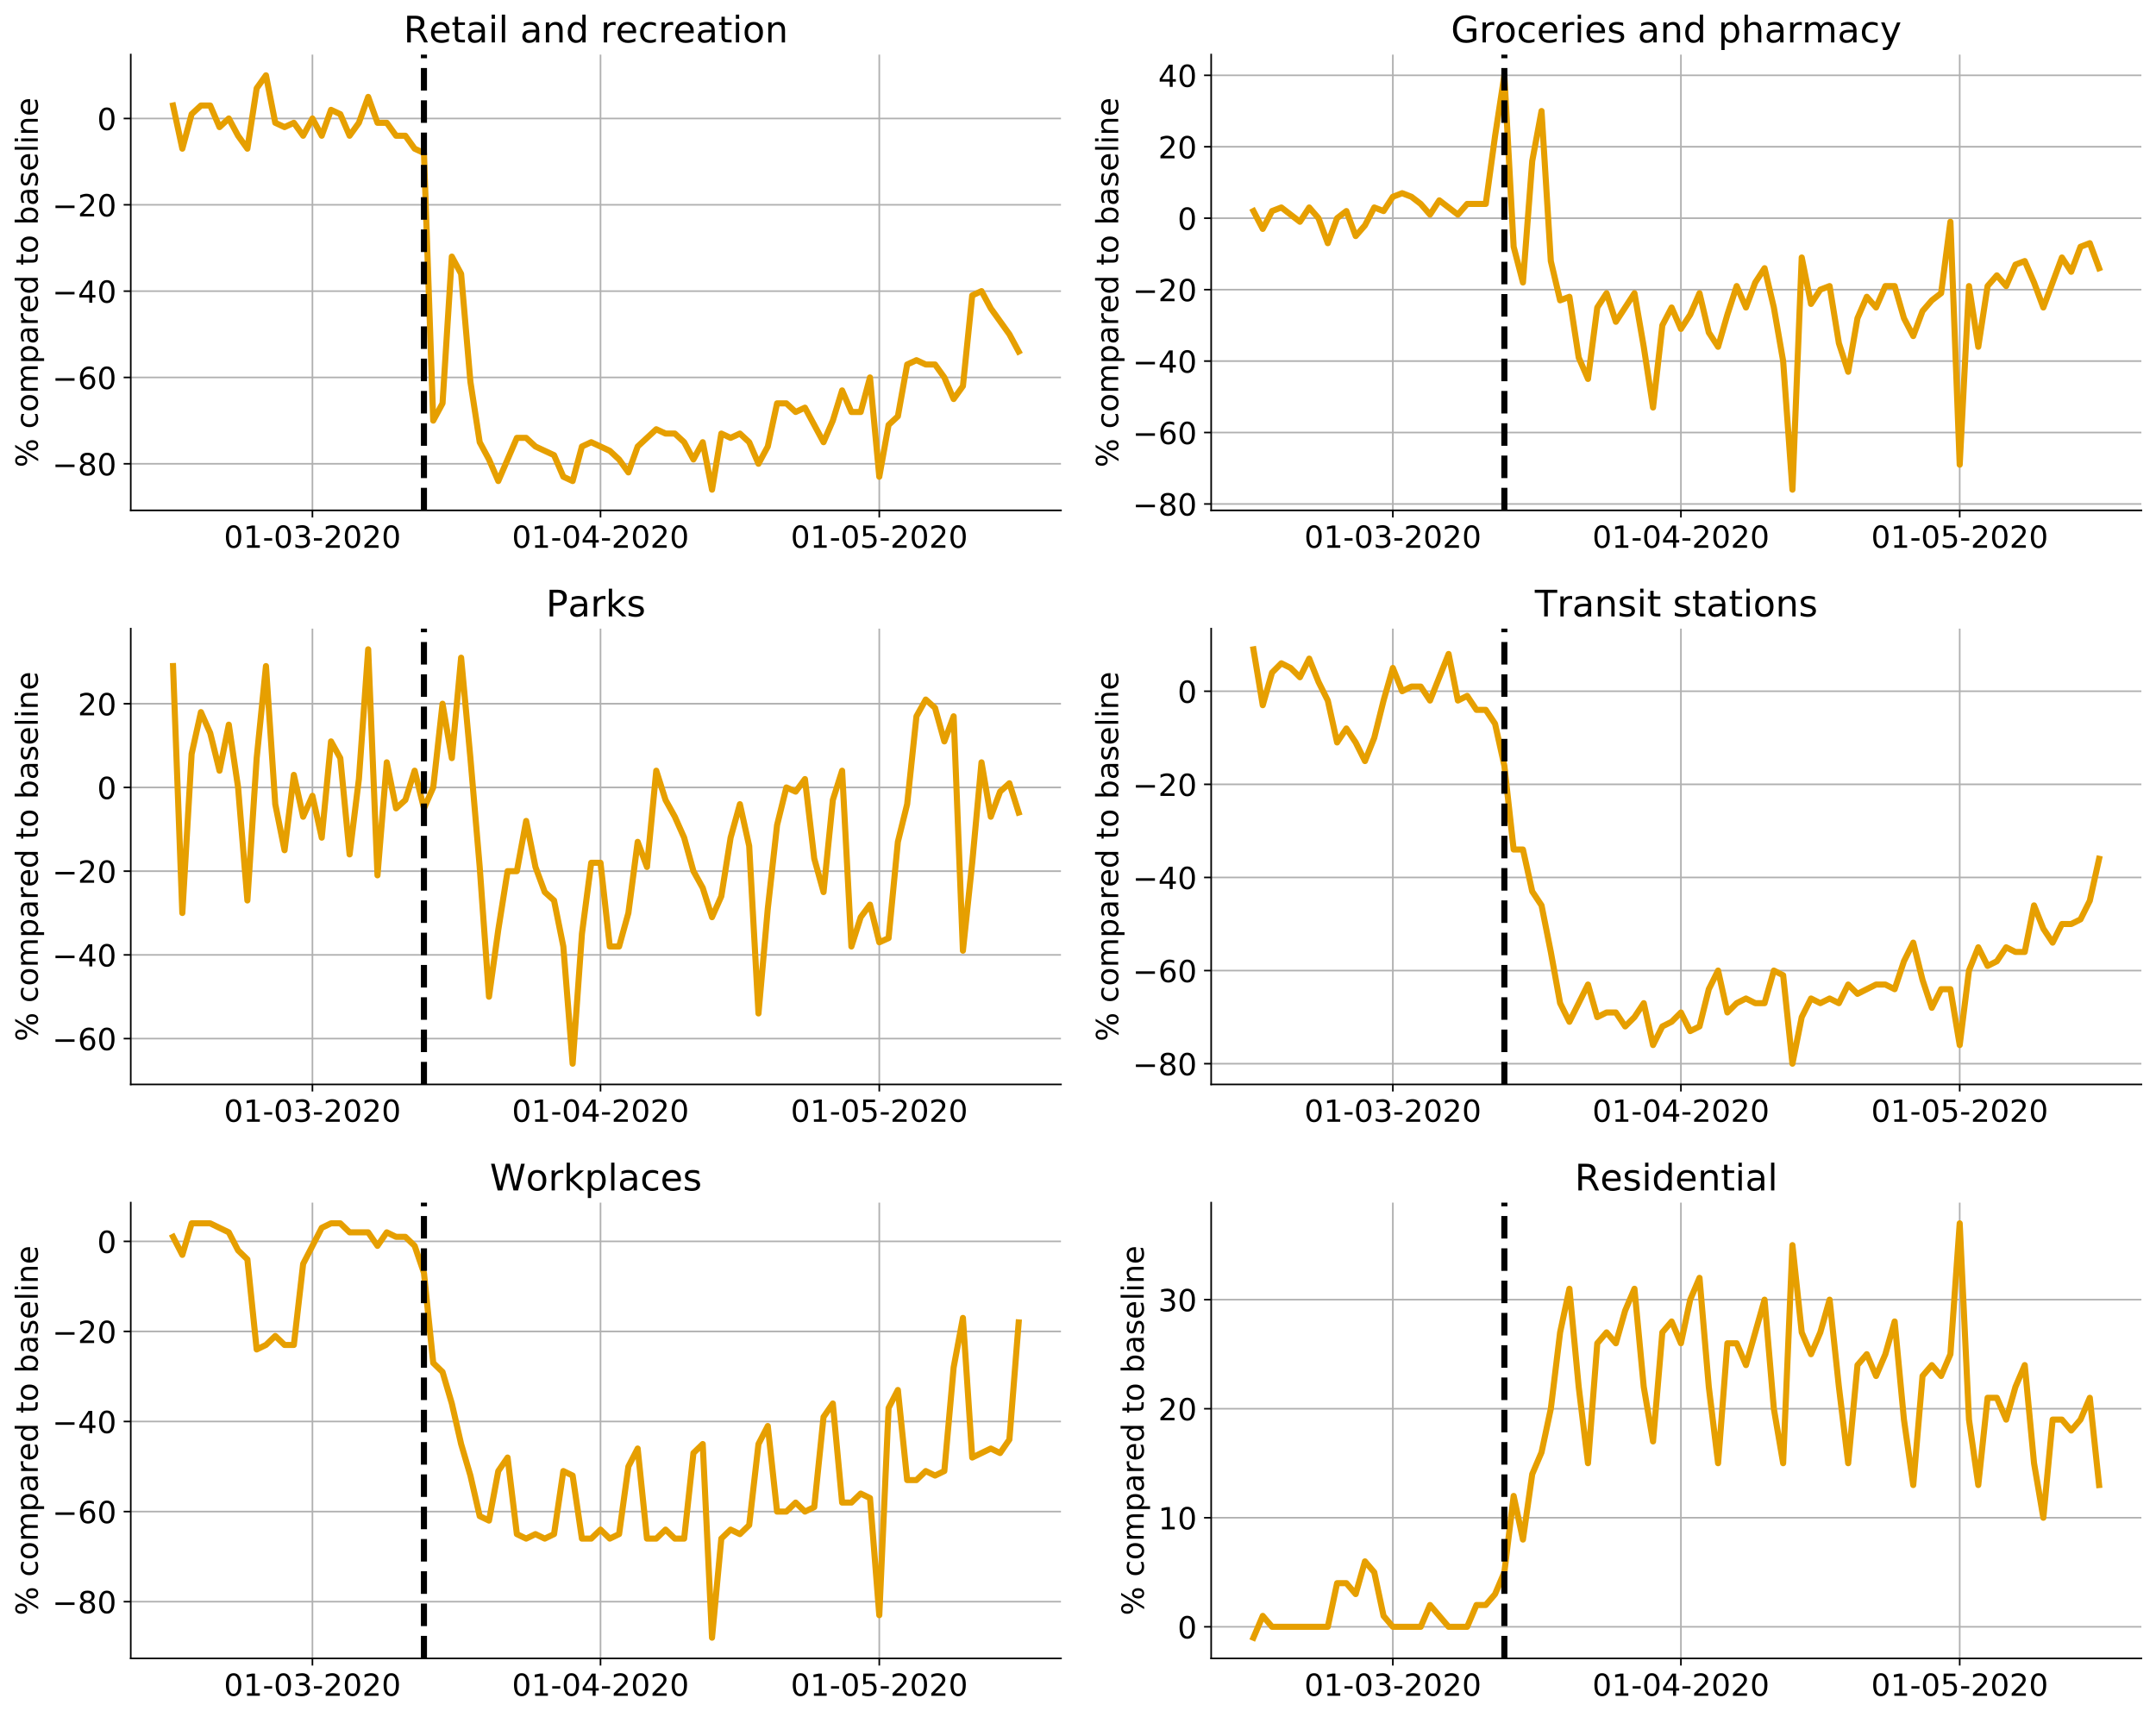 <?xml version="1.0" encoding="utf-8" standalone="no"?>
<!DOCTYPE svg PUBLIC "-//W3C//DTD SVG 1.1//EN"
  "http://www.w3.org/Graphics/SVG/1.1/DTD/svg11.dtd">
<!-- Created with matplotlib (https://matplotlib.org/) -->
<svg height="845.194pt" version="1.1" viewBox="0 0 1061.424 845.194" width="1061.424pt" xmlns="http://www.w3.org/2000/svg" xmlns:xlink="http://www.w3.org/1999/xlink">
 <defs>
  <style type="text/css">
*{stroke-linecap:butt;stroke-linejoin:round;}
  </style>
 </defs>
 <g id="figure_1">
  <g id="patch_1">
   <path d="M 0 845.194 
L 1061.424 845.194 
L 1061.424 0 
L 0 0 
z
" style="fill:#ffffff;"/>
  </g>
  <g id="axes_1">
   <g id="patch_2">
    <path d="M 64.374 251.277 
L 522.324 251.277 
L 522.324 26.877 
L 64.374 26.877 
z
" style="fill:#ffffff;"/>
   </g>
   <g id="matplotlib.axis_1">
    <g id="xtick_1">
     <g id="line2d_1">
      <path clip-path="url(#p633e325c1c)" d="M 153.814 251.277 
L 153.814 26.877 
" style="fill:none;stroke:#b0b0b0;stroke-linecap:square;stroke-width:0.8;"/>
     </g>
     <g id="line2d_2">
      <defs>
       <path d="M 0 0 
L 0 3.5 
" id="mfe46ee6081" style="stroke:#000000;stroke-width:0.8;"/>
      </defs>
      <g>
       <use style="stroke:#000000;stroke-width:0.8;" x="153.814" xlink:href="#mfe46ee6081" y="251.277"/>
      </g>
     </g>
     <g id="text_1">
      <!-- 01-03-2020 -->
      <defs>
       <path d="M 31.781 66.406 
Q 24.172 66.406 20.328 58.906 
Q 16.5 51.422 16.5 36.375 
Q 16.5 21.391 20.328 13.891 
Q 24.172 6.391 31.781 6.391 
Q 39.453 6.391 43.281 13.891 
Q 47.125 21.391 47.125 36.375 
Q 47.125 51.422 43.281 58.906 
Q 39.453 66.406 31.781 66.406 
z
M 31.781 74.219 
Q 44.047 74.219 50.516 64.516 
Q 56.984 54.828 56.984 36.375 
Q 56.984 17.969 50.516 8.266 
Q 44.047 -1.422 31.781 -1.422 
Q 19.531 -1.422 13.062 8.266 
Q 6.594 17.969 6.594 36.375 
Q 6.594 54.828 13.062 64.516 
Q 19.531 74.219 31.781 74.219 
z
" id="DejaVuSans-48"/>
       <path d="M 12.406 8.297 
L 28.516 8.297 
L 28.516 63.922 
L 10.984 60.406 
L 10.984 69.391 
L 28.422 72.906 
L 38.281 72.906 
L 38.281 8.297 
L 54.391 8.297 
L 54.391 0 
L 12.406 0 
z
" id="DejaVuSans-49"/>
       <path d="M 4.891 31.391 
L 31.203 31.391 
L 31.203 23.391 
L 4.891 23.391 
z
" id="DejaVuSans-45"/>
       <path d="M 40.578 39.312 
Q 47.656 37.797 51.625 33 
Q 55.609 28.219 55.609 21.188 
Q 55.609 10.406 48.188 4.484 
Q 40.766 -1.422 27.094 -1.422 
Q 22.516 -1.422 17.656 -0.516 
Q 12.797 0.391 7.625 2.203 
L 7.625 11.719 
Q 11.719 9.328 16.594 8.109 
Q 21.484 6.891 26.812 6.891 
Q 36.078 6.891 40.938 10.547 
Q 45.797 14.203 45.797 21.188 
Q 45.797 27.641 41.281 31.266 
Q 36.766 34.906 28.719 34.906 
L 20.219 34.906 
L 20.219 43.016 
L 29.109 43.016 
Q 36.375 43.016 40.234 45.922 
Q 44.094 48.828 44.094 54.297 
Q 44.094 59.906 40.109 62.906 
Q 36.141 65.922 28.719 65.922 
Q 24.656 65.922 20.016 65.031 
Q 15.375 64.156 9.812 62.312 
L 9.812 71.094 
Q 15.438 72.656 20.344 73.438 
Q 25.25 74.219 29.594 74.219 
Q 40.828 74.219 47.359 69.109 
Q 53.906 64.016 53.906 55.328 
Q 53.906 49.266 50.438 45.094 
Q 46.969 40.922 40.578 39.312 
z
" id="DejaVuSans-51"/>
       <path d="M 19.188 8.297 
L 53.609 8.297 
L 53.609 0 
L 7.328 0 
L 7.328 8.297 
Q 12.938 14.109 22.625 23.891 
Q 32.328 33.688 34.812 36.531 
Q 39.547 41.844 41.422 45.531 
Q 43.312 49.219 43.312 52.781 
Q 43.312 58.594 39.234 62.25 
Q 35.156 65.922 28.609 65.922 
Q 23.969 65.922 18.812 64.312 
Q 13.672 62.703 7.812 59.422 
L 7.812 69.391 
Q 13.766 71.781 18.938 73 
Q 24.125 74.219 28.422 74.219 
Q 39.75 74.219 46.484 68.547 
Q 53.219 62.891 53.219 53.422 
Q 53.219 48.922 51.531 44.891 
Q 49.859 40.875 45.406 35.406 
Q 44.188 33.984 37.641 27.219 
Q 31.109 20.453 19.188 8.297 
z
" id="DejaVuSans-50"/>
      </defs>
      <g transform="translate(110.227 269.675)scale(0.15 -0.15)">
       <use xlink:href="#DejaVuSans-48"/>
       <use x="63.623" xlink:href="#DejaVuSans-49"/>
       <use x="127.246" xlink:href="#DejaVuSans-45"/>
       <use x="163.33" xlink:href="#DejaVuSans-48"/>
       <use x="226.953" xlink:href="#DejaVuSans-51"/>
       <use x="290.576" xlink:href="#DejaVuSans-45"/>
       <use x="326.66" xlink:href="#DejaVuSans-50"/>
       <use x="390.283" xlink:href="#DejaVuSans-48"/>
       <use x="453.906" xlink:href="#DejaVuSans-50"/>
       <use x="517.529" xlink:href="#DejaVuSans-48"/>
      </g>
     </g>
    </g>
    <g id="xtick_2">
     <g id="line2d_3">
      <path clip-path="url(#p633e325c1c)" d="M 295.637 251.277 
L 295.637 26.877 
" style="fill:none;stroke:#b0b0b0;stroke-linecap:square;stroke-width:0.8;"/>
     </g>
     <g id="line2d_4">
      <g>
       <use style="stroke:#000000;stroke-width:0.8;" x="295.637" xlink:href="#mfe46ee6081" y="251.277"/>
      </g>
     </g>
     <g id="text_2">
      <!-- 01-04-2020 -->
      <defs>
       <path d="M 37.797 64.312 
L 12.891 25.391 
L 37.797 25.391 
z
M 35.203 72.906 
L 47.609 72.906 
L 47.609 25.391 
L 58.016 25.391 
L 58.016 17.188 
L 47.609 17.188 
L 47.609 0 
L 37.797 0 
L 37.797 17.188 
L 4.891 17.188 
L 4.891 26.703 
z
" id="DejaVuSans-52"/>
      </defs>
      <g transform="translate(252.05 269.675)scale(0.15 -0.15)">
       <use xlink:href="#DejaVuSans-48"/>
       <use x="63.623" xlink:href="#DejaVuSans-49"/>
       <use x="127.246" xlink:href="#DejaVuSans-45"/>
       <use x="163.33" xlink:href="#DejaVuSans-48"/>
       <use x="226.953" xlink:href="#DejaVuSans-52"/>
       <use x="290.576" xlink:href="#DejaVuSans-45"/>
       <use x="326.66" xlink:href="#DejaVuSans-50"/>
       <use x="390.283" xlink:href="#DejaVuSans-48"/>
       <use x="453.906" xlink:href="#DejaVuSans-50"/>
       <use x="517.529" xlink:href="#DejaVuSans-48"/>
      </g>
     </g>
    </g>
    <g id="xtick_3">
     <g id="line2d_5">
      <path clip-path="url(#p633e325c1c)" d="M 432.884 251.277 
L 432.884 26.877 
" style="fill:none;stroke:#b0b0b0;stroke-linecap:square;stroke-width:0.8;"/>
     </g>
     <g id="line2d_6">
      <g>
       <use style="stroke:#000000;stroke-width:0.8;" x="432.884" xlink:href="#mfe46ee6081" y="251.277"/>
      </g>
     </g>
     <g id="text_3">
      <!-- 01-05-2020 -->
      <defs>
       <path d="M 10.797 72.906 
L 49.516 72.906 
L 49.516 64.594 
L 19.828 64.594 
L 19.828 46.734 
Q 21.969 47.469 24.109 47.828 
Q 26.266 48.188 28.422 48.188 
Q 40.625 48.188 47.75 41.5 
Q 54.891 34.812 54.891 23.391 
Q 54.891 11.625 47.562 5.094 
Q 40.234 -1.422 26.906 -1.422 
Q 22.312 -1.422 17.547 -0.641 
Q 12.797 0.141 7.719 1.703 
L 7.719 11.625 
Q 12.109 9.234 16.797 8.062 
Q 21.484 6.891 26.703 6.891 
Q 35.156 6.891 40.078 11.328 
Q 45.016 15.766 45.016 23.391 
Q 45.016 31 40.078 35.438 
Q 35.156 39.891 26.703 39.891 
Q 22.75 39.891 18.812 39.016 
Q 14.891 38.141 10.797 36.281 
z
" id="DejaVuSans-53"/>
      </defs>
      <g transform="translate(389.298 269.675)scale(0.15 -0.15)">
       <use xlink:href="#DejaVuSans-48"/>
       <use x="63.623" xlink:href="#DejaVuSans-49"/>
       <use x="127.246" xlink:href="#DejaVuSans-45"/>
       <use x="163.33" xlink:href="#DejaVuSans-48"/>
       <use x="226.953" xlink:href="#DejaVuSans-53"/>
       <use x="290.576" xlink:href="#DejaVuSans-45"/>
       <use x="326.66" xlink:href="#DejaVuSans-50"/>
       <use x="390.283" xlink:href="#DejaVuSans-48"/>
       <use x="453.906" xlink:href="#DejaVuSans-50"/>
       <use x="517.529" xlink:href="#DejaVuSans-48"/>
      </g>
     </g>
    </g>
   </g>
   <g id="matplotlib.axis_2">
    <g id="ytick_1">
     <g id="line2d_7">
      <path clip-path="url(#p633e325c1c)" d="M 64.374 228.327 
L 522.324 228.327 
" style="fill:none;stroke:#b0b0b0;stroke-linecap:square;stroke-width:0.8;"/>
     </g>
     <g id="line2d_8">
      <defs>
       <path d="M 0 0 
L -3.5 0 
" id="m6056d047d9" style="stroke:#000000;stroke-width:0.8;"/>
      </defs>
      <g>
       <use style="stroke:#000000;stroke-width:0.8;" x="64.374" xlink:href="#m6056d047d9" y="228.327"/>
      </g>
     </g>
     <g id="text_4">
      <!-- −80 -->
      <defs>
       <path d="M 10.594 35.5 
L 73.188 35.5 
L 73.188 27.203 
L 10.594 27.203 
z
" id="DejaVuSans-8722"/>
       <path d="M 31.781 34.625 
Q 24.75 34.625 20.719 30.859 
Q 16.703 27.094 16.703 20.516 
Q 16.703 13.922 20.719 10.156 
Q 24.75 6.391 31.781 6.391 
Q 38.812 6.391 42.859 10.172 
Q 46.922 13.969 46.922 20.516 
Q 46.922 27.094 42.891 30.859 
Q 38.875 34.625 31.781 34.625 
z
M 21.922 38.812 
Q 15.578 40.375 12.031 44.719 
Q 8.5 49.078 8.5 55.328 
Q 8.5 64.062 14.719 69.141 
Q 20.953 74.219 31.781 74.219 
Q 42.672 74.219 48.875 69.141 
Q 55.078 64.062 55.078 55.328 
Q 55.078 49.078 51.531 44.719 
Q 48 40.375 41.703 38.812 
Q 48.828 37.156 52.797 32.312 
Q 56.781 27.484 56.781 20.516 
Q 56.781 9.906 50.312 4.234 
Q 43.844 -1.422 31.781 -1.422 
Q 19.734 -1.422 13.25 4.234 
Q 6.781 9.906 6.781 20.516 
Q 6.781 27.484 10.781 32.312 
Q 14.797 37.156 21.922 38.812 
z
M 18.312 54.391 
Q 18.312 48.734 21.844 45.562 
Q 25.391 42.391 31.781 42.391 
Q 38.141 42.391 41.719 45.562 
Q 45.312 48.734 45.312 54.391 
Q 45.312 60.062 41.719 63.234 
Q 38.141 66.406 31.781 66.406 
Q 25.391 66.406 21.844 63.234 
Q 18.312 60.062 18.312 54.391 
z
" id="DejaVuSans-56"/>
      </defs>
      <g transform="translate(25.717 234.026)scale(0.15 -0.15)">
       <use xlink:href="#DejaVuSans-8722"/>
       <use x="83.789" xlink:href="#DejaVuSans-56"/>
       <use x="147.412" xlink:href="#DejaVuSans-48"/>
      </g>
     </g>
    </g>
    <g id="ytick_2">
     <g id="line2d_9">
      <path clip-path="url(#p633e325c1c)" d="M 64.374 185.827 
L 522.324 185.827 
" style="fill:none;stroke:#b0b0b0;stroke-linecap:square;stroke-width:0.8;"/>
     </g>
     <g id="line2d_10">
      <g>
       <use style="stroke:#000000;stroke-width:0.8;" x="64.374" xlink:href="#m6056d047d9" y="185.827"/>
      </g>
     </g>
     <g id="text_5">
      <!-- −60 -->
      <defs>
       <path d="M 33.016 40.375 
Q 26.375 40.375 22.484 35.828 
Q 18.609 31.297 18.609 23.391 
Q 18.609 15.531 22.484 10.953 
Q 26.375 6.391 33.016 6.391 
Q 39.656 6.391 43.531 10.953 
Q 47.406 15.531 47.406 23.391 
Q 47.406 31.297 43.531 35.828 
Q 39.656 40.375 33.016 40.375 
z
M 52.594 71.297 
L 52.594 62.312 
Q 48.875 64.062 45.094 64.984 
Q 41.312 65.922 37.594 65.922 
Q 27.828 65.922 22.672 59.328 
Q 17.531 52.734 16.797 39.406 
Q 19.672 43.656 24.016 45.922 
Q 28.375 48.188 33.594 48.188 
Q 44.578 48.188 50.953 41.516 
Q 57.328 34.859 57.328 23.391 
Q 57.328 12.156 50.688 5.359 
Q 44.047 -1.422 33.016 -1.422 
Q 20.359 -1.422 13.672 8.266 
Q 6.984 17.969 6.984 36.375 
Q 6.984 53.656 15.188 63.938 
Q 23.391 74.219 37.203 74.219 
Q 40.922 74.219 44.703 73.484 
Q 48.484 72.75 52.594 71.297 
z
" id="DejaVuSans-54"/>
      </defs>
      <g transform="translate(25.717 191.526)scale(0.15 -0.15)">
       <use xlink:href="#DejaVuSans-8722"/>
       <use x="83.789" xlink:href="#DejaVuSans-54"/>
       <use x="147.412" xlink:href="#DejaVuSans-48"/>
      </g>
     </g>
    </g>
    <g id="ytick_3">
     <g id="line2d_11">
      <path clip-path="url(#p633e325c1c)" d="M 64.374 143.327 
L 522.324 143.327 
" style="fill:none;stroke:#b0b0b0;stroke-linecap:square;stroke-width:0.8;"/>
     </g>
     <g id="line2d_12">
      <g>
       <use style="stroke:#000000;stroke-width:0.8;" x="64.374" xlink:href="#m6056d047d9" y="143.327"/>
      </g>
     </g>
     <g id="text_6">
      <!-- −40 -->
      <g transform="translate(25.717 149.026)scale(0.15 -0.15)">
       <use xlink:href="#DejaVuSans-8722"/>
       <use x="83.789" xlink:href="#DejaVuSans-52"/>
       <use x="147.412" xlink:href="#DejaVuSans-48"/>
      </g>
     </g>
    </g>
    <g id="ytick_4">
     <g id="line2d_13">
      <path clip-path="url(#p633e325c1c)" d="M 64.374 100.827 
L 522.324 100.827 
" style="fill:none;stroke:#b0b0b0;stroke-linecap:square;stroke-width:0.8;"/>
     </g>
     <g id="line2d_14">
      <g>
       <use style="stroke:#000000;stroke-width:0.8;" x="64.374" xlink:href="#m6056d047d9" y="100.827"/>
      </g>
     </g>
     <g id="text_7">
      <!-- −20 -->
      <g transform="translate(25.717 106.526)scale(0.15 -0.15)">
       <use xlink:href="#DejaVuSans-8722"/>
       <use x="83.789" xlink:href="#DejaVuSans-50"/>
       <use x="147.412" xlink:href="#DejaVuSans-48"/>
      </g>
     </g>
    </g>
    <g id="ytick_5">
     <g id="line2d_15">
      <path clip-path="url(#p633e325c1c)" d="M 64.374 58.327 
L 522.324 58.327 
" style="fill:none;stroke:#b0b0b0;stroke-linecap:square;stroke-width:0.8;"/>
     </g>
     <g id="line2d_16">
      <g>
       <use style="stroke:#000000;stroke-width:0.8;" x="64.374" xlink:href="#m6056d047d9" y="58.327"/>
      </g>
     </g>
     <g id="text_8">
      <!-- 0 -->
      <g transform="translate(47.83 64.026)scale(0.15 -0.15)">
       <use xlink:href="#DejaVuSans-48"/>
      </g>
     </g>
    </g>
    <g id="text_9">
     <!-- % compared to baseline -->
     <defs>
      <path d="M 72.703 32.078 
Q 68.453 32.078 66.031 28.469 
Q 63.625 24.859 63.625 18.406 
Q 63.625 12.062 66.031 8.422 
Q 68.453 4.781 72.703 4.781 
Q 76.859 4.781 79.266 8.422 
Q 81.688 12.062 81.688 18.406 
Q 81.688 24.812 79.266 28.438 
Q 76.859 32.078 72.703 32.078 
z
M 72.703 38.281 
Q 80.422 38.281 84.953 32.906 
Q 89.5 27.547 89.5 18.406 
Q 89.5 9.281 84.938 3.922 
Q 80.375 -1.422 72.703 -1.422 
Q 64.891 -1.422 60.344 3.922 
Q 55.812 9.281 55.812 18.406 
Q 55.812 27.594 60.375 32.938 
Q 64.938 38.281 72.703 38.281 
z
M 22.312 68.016 
Q 18.109 68.016 15.688 64.375 
Q 13.281 60.75 13.281 54.391 
Q 13.281 47.953 15.672 44.328 
Q 18.062 40.719 22.312 40.719 
Q 26.562 40.719 28.969 44.328 
Q 31.391 47.953 31.391 54.391 
Q 31.391 60.688 28.953 64.344 
Q 26.516 68.016 22.312 68.016 
z
M 66.406 74.219 
L 74.219 74.219 
L 28.609 -1.422 
L 20.797 -1.422 
z
M 22.312 74.219 
Q 30.031 74.219 34.609 68.875 
Q 39.203 63.531 39.203 54.391 
Q 39.203 45.172 34.641 39.844 
Q 30.078 34.516 22.312 34.516 
Q 14.547 34.516 10.031 39.859 
Q 5.516 45.219 5.516 54.391 
Q 5.516 63.484 10.047 68.844 
Q 14.594 74.219 22.312 74.219 
z
" id="DejaVuSans-37"/>
      <path id="DejaVuSans-32"/>
      <path d="M 48.781 52.594 
L 48.781 44.188 
Q 44.969 46.297 41.141 47.344 
Q 37.312 48.391 33.406 48.391 
Q 24.656 48.391 19.812 42.844 
Q 14.984 37.312 14.984 27.297 
Q 14.984 17.281 19.812 11.734 
Q 24.656 6.203 33.406 6.203 
Q 37.312 6.203 41.141 7.25 
Q 44.969 8.297 48.781 10.406 
L 48.781 2.094 
Q 45.016 0.344 40.984 -0.531 
Q 36.969 -1.422 32.422 -1.422 
Q 20.062 -1.422 12.781 6.344 
Q 5.516 14.109 5.516 27.297 
Q 5.516 40.672 12.859 48.328 
Q 20.219 56 33.016 56 
Q 37.156 56 41.109 55.141 
Q 45.062 54.297 48.781 52.594 
z
" id="DejaVuSans-99"/>
      <path d="M 30.609 48.391 
Q 23.391 48.391 19.188 42.75 
Q 14.984 37.109 14.984 27.297 
Q 14.984 17.484 19.156 11.844 
Q 23.344 6.203 30.609 6.203 
Q 37.797 6.203 41.984 11.859 
Q 46.188 17.531 46.188 27.297 
Q 46.188 37.016 41.984 42.703 
Q 37.797 48.391 30.609 48.391 
z
M 30.609 56 
Q 42.328 56 49.016 48.375 
Q 55.719 40.766 55.719 27.297 
Q 55.719 13.875 49.016 6.219 
Q 42.328 -1.422 30.609 -1.422 
Q 18.844 -1.422 12.172 6.219 
Q 5.516 13.875 5.516 27.297 
Q 5.516 40.766 12.172 48.375 
Q 18.844 56 30.609 56 
z
" id="DejaVuSans-111"/>
      <path d="M 52 44.188 
Q 55.375 50.25 60.062 53.125 
Q 64.75 56 71.094 56 
Q 79.641 56 84.281 50.016 
Q 88.922 44.047 88.922 33.016 
L 88.922 0 
L 79.891 0 
L 79.891 32.719 
Q 79.891 40.578 77.094 44.375 
Q 74.312 48.188 68.609 48.188 
Q 61.625 48.188 57.562 43.547 
Q 53.516 38.922 53.516 30.906 
L 53.516 0 
L 44.484 0 
L 44.484 32.719 
Q 44.484 40.625 41.703 44.406 
Q 38.922 48.188 33.109 48.188 
Q 26.219 48.188 22.156 43.531 
Q 18.109 38.875 18.109 30.906 
L 18.109 0 
L 9.078 0 
L 9.078 54.688 
L 18.109 54.688 
L 18.109 46.188 
Q 21.188 51.219 25.484 53.609 
Q 29.781 56 35.688 56 
Q 41.656 56 45.828 52.969 
Q 50 49.953 52 44.188 
z
" id="DejaVuSans-109"/>
      <path d="M 18.109 8.203 
L 18.109 -20.797 
L 9.078 -20.797 
L 9.078 54.688 
L 18.109 54.688 
L 18.109 46.391 
Q 20.953 51.266 25.266 53.625 
Q 29.594 56 35.594 56 
Q 45.562 56 51.781 48.094 
Q 58.016 40.188 58.016 27.297 
Q 58.016 14.406 51.781 6.484 
Q 45.562 -1.422 35.594 -1.422 
Q 29.594 -1.422 25.266 0.953 
Q 20.953 3.328 18.109 8.203 
z
M 48.688 27.297 
Q 48.688 37.203 44.609 42.844 
Q 40.531 48.484 33.406 48.484 
Q 26.266 48.484 22.188 42.844 
Q 18.109 37.203 18.109 27.297 
Q 18.109 17.391 22.188 11.75 
Q 26.266 6.109 33.406 6.109 
Q 40.531 6.109 44.609 11.75 
Q 48.688 17.391 48.688 27.297 
z
" id="DejaVuSans-112"/>
      <path d="M 34.281 27.484 
Q 23.391 27.484 19.188 25 
Q 14.984 22.516 14.984 16.5 
Q 14.984 11.719 18.141 8.906 
Q 21.297 6.109 26.703 6.109 
Q 34.188 6.109 38.703 11.406 
Q 43.219 16.703 43.219 25.484 
L 43.219 27.484 
z
M 52.203 31.203 
L 52.203 0 
L 43.219 0 
L 43.219 8.297 
Q 40.141 3.328 35.547 0.953 
Q 30.953 -1.422 24.312 -1.422 
Q 15.922 -1.422 10.953 3.297 
Q 6 8.016 6 15.922 
Q 6 25.141 12.172 29.828 
Q 18.359 34.516 30.609 34.516 
L 43.219 34.516 
L 43.219 35.406 
Q 43.219 41.609 39.141 45 
Q 35.062 48.391 27.688 48.391 
Q 23 48.391 18.547 47.266 
Q 14.109 46.141 10.016 43.891 
L 10.016 52.203 
Q 14.938 54.109 19.578 55.047 
Q 24.219 56 28.609 56 
Q 40.484 56 46.344 49.844 
Q 52.203 43.703 52.203 31.203 
z
" id="DejaVuSans-97"/>
      <path d="M 41.109 46.297 
Q 39.594 47.172 37.812 47.578 
Q 36.031 48 33.891 48 
Q 26.266 48 22.188 43.047 
Q 18.109 38.094 18.109 28.812 
L 18.109 0 
L 9.078 0 
L 9.078 54.688 
L 18.109 54.688 
L 18.109 46.188 
Q 20.953 51.172 25.484 53.578 
Q 30.031 56 36.531 56 
Q 37.453 56 38.578 55.875 
Q 39.703 55.766 41.062 55.516 
z
" id="DejaVuSans-114"/>
      <path d="M 56.203 29.594 
L 56.203 25.203 
L 14.891 25.203 
Q 15.484 15.922 20.484 11.062 
Q 25.484 6.203 34.422 6.203 
Q 39.594 6.203 44.453 7.469 
Q 49.312 8.734 54.109 11.281 
L 54.109 2.781 
Q 49.266 0.734 44.188 -0.344 
Q 39.109 -1.422 33.891 -1.422 
Q 20.797 -1.422 13.156 6.188 
Q 5.516 13.812 5.516 26.812 
Q 5.516 40.234 12.766 48.109 
Q 20.016 56 32.328 56 
Q 43.359 56 49.781 48.891 
Q 56.203 41.797 56.203 29.594 
z
M 47.219 32.234 
Q 47.125 39.594 43.094 43.984 
Q 39.062 48.391 32.422 48.391 
Q 24.906 48.391 20.391 44.141 
Q 15.875 39.891 15.188 32.172 
z
" id="DejaVuSans-101"/>
      <path d="M 45.406 46.391 
L 45.406 75.984 
L 54.391 75.984 
L 54.391 0 
L 45.406 0 
L 45.406 8.203 
Q 42.578 3.328 38.25 0.953 
Q 33.938 -1.422 27.875 -1.422 
Q 17.969 -1.422 11.734 6.484 
Q 5.516 14.406 5.516 27.297 
Q 5.516 40.188 11.734 48.094 
Q 17.969 56 27.875 56 
Q 33.938 56 38.25 53.625 
Q 42.578 51.266 45.406 46.391 
z
M 14.797 27.297 
Q 14.797 17.391 18.875 11.75 
Q 22.953 6.109 30.078 6.109 
Q 37.203 6.109 41.297 11.75 
Q 45.406 17.391 45.406 27.297 
Q 45.406 37.203 41.297 42.844 
Q 37.203 48.484 30.078 48.484 
Q 22.953 48.484 18.875 42.844 
Q 14.797 37.203 14.797 27.297 
z
" id="DejaVuSans-100"/>
      <path d="M 18.312 70.219 
L 18.312 54.688 
L 36.812 54.688 
L 36.812 47.703 
L 18.312 47.703 
L 18.312 18.016 
Q 18.312 11.328 20.141 9.422 
Q 21.969 7.516 27.594 7.516 
L 36.812 7.516 
L 36.812 0 
L 27.594 0 
Q 17.188 0 13.234 3.875 
Q 9.281 7.766 9.281 18.016 
L 9.281 47.703 
L 2.688 47.703 
L 2.688 54.688 
L 9.281 54.688 
L 9.281 70.219 
z
" id="DejaVuSans-116"/>
      <path d="M 48.688 27.297 
Q 48.688 37.203 44.609 42.844 
Q 40.531 48.484 33.406 48.484 
Q 26.266 48.484 22.188 42.844 
Q 18.109 37.203 18.109 27.297 
Q 18.109 17.391 22.188 11.75 
Q 26.266 6.109 33.406 6.109 
Q 40.531 6.109 44.609 11.75 
Q 48.688 17.391 48.688 27.297 
z
M 18.109 46.391 
Q 20.953 51.266 25.266 53.625 
Q 29.594 56 35.594 56 
Q 45.562 56 51.781 48.094 
Q 58.016 40.188 58.016 27.297 
Q 58.016 14.406 51.781 6.484 
Q 45.562 -1.422 35.594 -1.422 
Q 29.594 -1.422 25.266 0.953 
Q 20.953 3.328 18.109 8.203 
L 18.109 0 
L 9.078 0 
L 9.078 75.984 
L 18.109 75.984 
z
" id="DejaVuSans-98"/>
      <path d="M 44.281 53.078 
L 44.281 44.578 
Q 40.484 46.531 36.375 47.5 
Q 32.281 48.484 27.875 48.484 
Q 21.188 48.484 17.844 46.438 
Q 14.5 44.391 14.5 40.281 
Q 14.5 37.156 16.891 35.375 
Q 19.281 33.594 26.516 31.984 
L 29.594 31.297 
Q 39.156 29.25 43.188 25.516 
Q 47.219 21.781 47.219 15.094 
Q 47.219 7.469 41.188 3.016 
Q 35.156 -1.422 24.609 -1.422 
Q 20.219 -1.422 15.453 -0.562 
Q 10.688 0.297 5.422 2 
L 5.422 11.281 
Q 10.406 8.688 15.234 7.391 
Q 20.062 6.109 24.812 6.109 
Q 31.156 6.109 34.562 8.281 
Q 37.984 10.453 37.984 14.406 
Q 37.984 18.062 35.516 20.016 
Q 33.062 21.969 24.703 23.781 
L 21.578 24.516 
Q 13.234 26.266 9.516 29.906 
Q 5.812 33.547 5.812 39.891 
Q 5.812 47.609 11.281 51.797 
Q 16.75 56 26.812 56 
Q 31.781 56 36.172 55.266 
Q 40.578 54.547 44.281 53.078 
z
" id="DejaVuSans-115"/>
      <path d="M 9.422 75.984 
L 18.406 75.984 
L 18.406 0 
L 9.422 0 
z
" id="DejaVuSans-108"/>
      <path d="M 9.422 54.688 
L 18.406 54.688 
L 18.406 0 
L 9.422 0 
z
M 9.422 75.984 
L 18.406 75.984 
L 18.406 64.594 
L 9.422 64.594 
z
" id="DejaVuSans-105"/>
      <path d="M 54.891 33.016 
L 54.891 0 
L 45.906 0 
L 45.906 32.719 
Q 45.906 40.484 42.875 44.328 
Q 39.844 48.188 33.797 48.188 
Q 26.516 48.188 22.312 43.547 
Q 18.109 38.922 18.109 30.906 
L 18.109 0 
L 9.078 0 
L 9.078 54.688 
L 18.109 54.688 
L 18.109 46.188 
Q 21.344 51.125 25.703 53.562 
Q 30.078 56 35.797 56 
Q 45.219 56 50.047 50.172 
Q 54.891 44.344 54.891 33.016 
z
" id="DejaVuSans-110"/>
     </defs>
     <g transform="translate(18.598 230.131)rotate(-90)scale(0.15 -0.15)">
      <use xlink:href="#DejaVuSans-37"/>
      <use x="95.02" xlink:href="#DejaVuSans-32"/>
      <use x="126.807" xlink:href="#DejaVuSans-99"/>
      <use x="181.787" xlink:href="#DejaVuSans-111"/>
      <use x="242.969" xlink:href="#DejaVuSans-109"/>
      <use x="340.381" xlink:href="#DejaVuSans-112"/>
      <use x="403.857" xlink:href="#DejaVuSans-97"/>
      <use x="465.137" xlink:href="#DejaVuSans-114"/>
      <use x="506.219" xlink:href="#DejaVuSans-101"/>
      <use x="567.742" xlink:href="#DejaVuSans-100"/>
      <use x="631.219" xlink:href="#DejaVuSans-32"/>
      <use x="663.006" xlink:href="#DejaVuSans-116"/>
      <use x="702.215" xlink:href="#DejaVuSans-111"/>
      <use x="763.396" xlink:href="#DejaVuSans-32"/>
      <use x="795.184" xlink:href="#DejaVuSans-98"/>
      <use x="858.66" xlink:href="#DejaVuSans-97"/>
      <use x="919.939" xlink:href="#DejaVuSans-115"/>
      <use x="972.039" xlink:href="#DejaVuSans-101"/>
      <use x="1033.562" xlink:href="#DejaVuSans-108"/>
      <use x="1061.346" xlink:href="#DejaVuSans-105"/>
      <use x="1089.129" xlink:href="#DejaVuSans-110"/>
      <use x="1152.508" xlink:href="#DejaVuSans-101"/>
     </g>
    </g>
   </g>
   <g id="line2d_17">
    <path clip-path="url(#p633e325c1c)" d="M 85.19 51.952 
L 89.765 73.202 
L 94.34 56.202 
L 98.915 51.952 
L 103.49 51.952 
L 108.065 62.577 
L 112.64 58.327 
L 117.215 66.827 
L 121.79 73.202 
L 126.364 43.452 
L 130.939 37.077 
L 135.514 60.452 
L 140.089 62.577 
L 144.664 60.452 
L 149.239 66.827 
L 153.814 58.327 
L 158.389 66.827 
L 162.964 54.077 
L 167.539 56.202 
L 172.114 66.827 
L 176.689 60.452 
L 181.264 47.702 
L 185.838 60.452 
L 190.413 60.452 
L 194.988 66.827 
L 199.563 66.827 
L 204.138 73.202 
L 208.713 75.327 
L 213.288 207.077 
L 217.863 198.577 
L 222.438 126.327 
L 227.013 134.827 
L 231.588 187.952 
L 236.163 217.702 
L 240.738 226.202 
L 245.313 236.827 
L 249.887 226.202 
L 254.462 215.577 
L 259.037 215.577 
L 263.612 219.827 
L 268.187 221.952 
L 272.762 224.077 
L 277.337 234.702 
L 281.912 236.827 
L 286.487 219.827 
L 291.062 217.702 
L 295.637 219.827 
L 300.212 221.952 
L 304.787 226.202 
L 309.361 232.577 
L 313.936 219.827 
L 318.511 215.577 
L 323.086 211.327 
L 327.661 213.452 
L 332.236 213.452 
L 336.811 217.702 
L 341.386 226.202 
L 345.961 217.702 
L 350.536 241.077 
L 355.111 213.452 
L 359.686 215.577 
L 364.261 213.452 
L 368.835 217.702 
L 373.41 228.327 
L 377.985 219.827 
L 382.56 198.577 
L 387.135 198.577 
L 391.71 202.827 
L 396.285 200.702 
L 400.86 209.202 
L 405.435 217.702 
L 410.01 207.077 
L 414.585 192.202 
L 419.16 202.827 
L 423.735 202.827 
L 428.31 185.827 
L 432.884 234.702 
L 437.459 209.202 
L 442.034 204.952 
L 446.609 179.452 
L 451.184 177.327 
L 455.759 179.452 
L 460.334 179.452 
L 464.909 185.827 
L 469.484 196.452 
L 474.059 190.077 
L 478.634 145.452 
L 483.209 143.327 
L 487.784 151.827 
L 492.358 158.202 
L 496.933 164.577 
L 501.508 173.077 
" style="fill:none;stroke:#e69f00;stroke-linecap:square;stroke-width:3;"/>
   </g>
   <g id="line2d_18">
    <path clip-path="url(#p633e325c1c)" d="M 208.713 251.277 
L 208.713 26.877 
" style="fill:none;stroke:#000000;stroke-dasharray:11.1,4.8;stroke-dashoffset:0;stroke-width:3;"/>
   </g>
   <g id="patch_3">
    <path d="M 64.374 251.277 
L 64.374 26.877 
" style="fill:none;stroke:#000000;stroke-linecap:square;stroke-linejoin:miter;stroke-width:0.8;"/>
   </g>
   <g id="patch_4">
    <path d="M 64.374 251.277 
L 522.324 251.277 
" style="fill:none;stroke:#000000;stroke-linecap:square;stroke-linejoin:miter;stroke-width:0.8;"/>
   </g>
   <g id="text_10">
    <!-- Retail and recreation -->
    <defs>
     <path d="M 44.391 34.188 
Q 47.562 33.109 50.562 29.594 
Q 53.562 26.078 56.594 19.922 
L 66.609 0 
L 56 0 
L 46.688 18.703 
Q 43.062 26.031 39.672 28.422 
Q 36.281 30.812 30.422 30.812 
L 19.672 30.812 
L 19.672 0 
L 9.812 0 
L 9.812 72.906 
L 32.078 72.906 
Q 44.578 72.906 50.734 67.672 
Q 56.891 62.453 56.891 51.906 
Q 56.891 45.016 53.688 40.469 
Q 50.484 35.938 44.391 34.188 
z
M 19.672 64.797 
L 19.672 38.922 
L 32.078 38.922 
Q 39.203 38.922 42.844 42.219 
Q 46.484 45.516 46.484 51.906 
Q 46.484 58.297 42.844 61.547 
Q 39.203 64.797 32.078 64.797 
z
" id="DejaVuSans-82"/>
    </defs>
    <g transform="translate(198.693 20.877)scale(0.18 -0.18)">
     <use xlink:href="#DejaVuSans-82"/>
     <use x="69.42" xlink:href="#DejaVuSans-101"/>
     <use x="130.943" xlink:href="#DejaVuSans-116"/>
     <use x="170.152" xlink:href="#DejaVuSans-97"/>
     <use x="231.432" xlink:href="#DejaVuSans-105"/>
     <use x="259.215" xlink:href="#DejaVuSans-108"/>
     <use x="286.998" xlink:href="#DejaVuSans-32"/>
     <use x="318.785" xlink:href="#DejaVuSans-97"/>
     <use x="380.064" xlink:href="#DejaVuSans-110"/>
     <use x="443.443" xlink:href="#DejaVuSans-100"/>
     <use x="506.92" xlink:href="#DejaVuSans-32"/>
     <use x="538.707" xlink:href="#DejaVuSans-114"/>
     <use x="579.789" xlink:href="#DejaVuSans-101"/>
     <use x="641.312" xlink:href="#DejaVuSans-99"/>
     <use x="696.293" xlink:href="#DejaVuSans-114"/>
     <use x="737.375" xlink:href="#DejaVuSans-101"/>
     <use x="798.898" xlink:href="#DejaVuSans-97"/>
     <use x="860.178" xlink:href="#DejaVuSans-116"/>
     <use x="899.387" xlink:href="#DejaVuSans-105"/>
     <use x="927.17" xlink:href="#DejaVuSans-111"/>
     <use x="988.352" xlink:href="#DejaVuSans-110"/>
    </g>
   </g>
  </g>
  <g id="axes_2">
   <g id="patch_5">
    <path d="M 596.274 251.277 
L 1054.224 251.277 
L 1054.224 26.877 
L 596.274 26.877 
z
" style="fill:#ffffff;"/>
   </g>
   <g id="matplotlib.axis_3">
    <g id="xtick_4">
     <g id="line2d_19">
      <path clip-path="url(#p86b3eef720)" d="M 685.714 251.277 
L 685.714 26.877 
" style="fill:none;stroke:#b0b0b0;stroke-linecap:square;stroke-width:0.8;"/>
     </g>
     <g id="line2d_20">
      <g>
       <use style="stroke:#000000;stroke-width:0.8;" x="685.714" xlink:href="#mfe46ee6081" y="251.277"/>
      </g>
     </g>
     <g id="text_11">
      <!-- 01-03-2020 -->
      <g transform="translate(642.127 269.675)scale(0.15 -0.15)">
       <use xlink:href="#DejaVuSans-48"/>
       <use x="63.623" xlink:href="#DejaVuSans-49"/>
       <use x="127.246" xlink:href="#DejaVuSans-45"/>
       <use x="163.33" xlink:href="#DejaVuSans-48"/>
       <use x="226.953" xlink:href="#DejaVuSans-51"/>
       <use x="290.576" xlink:href="#DejaVuSans-45"/>
       <use x="326.66" xlink:href="#DejaVuSans-50"/>
       <use x="390.283" xlink:href="#DejaVuSans-48"/>
       <use x="453.906" xlink:href="#DejaVuSans-50"/>
       <use x="517.529" xlink:href="#DejaVuSans-48"/>
      </g>
     </g>
    </g>
    <g id="xtick_5">
     <g id="line2d_21">
      <path clip-path="url(#p86b3eef720)" d="M 827.537 251.277 
L 827.537 26.877 
" style="fill:none;stroke:#b0b0b0;stroke-linecap:square;stroke-width:0.8;"/>
     </g>
     <g id="line2d_22">
      <g>
       <use style="stroke:#000000;stroke-width:0.8;" x="827.537" xlink:href="#mfe46ee6081" y="251.277"/>
      </g>
     </g>
     <g id="text_12">
      <!-- 01-04-2020 -->
      <g transform="translate(783.95 269.675)scale(0.15 -0.15)">
       <use xlink:href="#DejaVuSans-48"/>
       <use x="63.623" xlink:href="#DejaVuSans-49"/>
       <use x="127.246" xlink:href="#DejaVuSans-45"/>
       <use x="163.33" xlink:href="#DejaVuSans-48"/>
       <use x="226.953" xlink:href="#DejaVuSans-52"/>
       <use x="290.576" xlink:href="#DejaVuSans-45"/>
       <use x="326.66" xlink:href="#DejaVuSans-50"/>
       <use x="390.283" xlink:href="#DejaVuSans-48"/>
       <use x="453.906" xlink:href="#DejaVuSans-50"/>
       <use x="517.529" xlink:href="#DejaVuSans-48"/>
      </g>
     </g>
    </g>
    <g id="xtick_6">
     <g id="line2d_23">
      <path clip-path="url(#p86b3eef720)" d="M 964.784 251.277 
L 964.784 26.877 
" style="fill:none;stroke:#b0b0b0;stroke-linecap:square;stroke-width:0.8;"/>
     </g>
     <g id="line2d_24">
      <g>
       <use style="stroke:#000000;stroke-width:0.8;" x="964.784" xlink:href="#mfe46ee6081" y="251.277"/>
      </g>
     </g>
     <g id="text_13">
      <!-- 01-05-2020 -->
      <g transform="translate(921.198 269.675)scale(0.15 -0.15)">
       <use xlink:href="#DejaVuSans-48"/>
       <use x="63.623" xlink:href="#DejaVuSans-49"/>
       <use x="127.246" xlink:href="#DejaVuSans-45"/>
       <use x="163.33" xlink:href="#DejaVuSans-48"/>
       <use x="226.953" xlink:href="#DejaVuSans-53"/>
       <use x="290.576" xlink:href="#DejaVuSans-45"/>
       <use x="326.66" xlink:href="#DejaVuSans-50"/>
       <use x="390.283" xlink:href="#DejaVuSans-48"/>
       <use x="453.906" xlink:href="#DejaVuSans-50"/>
       <use x="517.529" xlink:href="#DejaVuSans-48"/>
      </g>
     </g>
    </g>
   </g>
   <g id="matplotlib.axis_4">
    <g id="ytick_6">
     <g id="line2d_25">
      <path clip-path="url(#p86b3eef720)" d="M 596.274 248.112 
L 1054.224 248.112 
" style="fill:none;stroke:#b0b0b0;stroke-linecap:square;stroke-width:0.8;"/>
     </g>
     <g id="line2d_26">
      <g>
       <use style="stroke:#000000;stroke-width:0.8;" x="596.274" xlink:href="#m6056d047d9" y="248.112"/>
      </g>
     </g>
     <g id="text_14">
      <!-- −80 -->
      <g transform="translate(557.617 253.81)scale(0.15 -0.15)">
       <use xlink:href="#DejaVuSans-8722"/>
       <use x="83.789" xlink:href="#DejaVuSans-56"/>
       <use x="147.412" xlink:href="#DejaVuSans-48"/>
      </g>
     </g>
    </g>
    <g id="ytick_7">
     <g id="line2d_27">
      <path clip-path="url(#p86b3eef720)" d="M 596.274 212.939 
L 1054.224 212.939 
" style="fill:none;stroke:#b0b0b0;stroke-linecap:square;stroke-width:0.8;"/>
     </g>
     <g id="line2d_28">
      <g>
       <use style="stroke:#000000;stroke-width:0.8;" x="596.274" xlink:href="#m6056d047d9" y="212.939"/>
      </g>
     </g>
     <g id="text_15">
      <!-- −60 -->
      <g transform="translate(557.617 218.638)scale(0.15 -0.15)">
       <use xlink:href="#DejaVuSans-8722"/>
       <use x="83.789" xlink:href="#DejaVuSans-54"/>
       <use x="147.412" xlink:href="#DejaVuSans-48"/>
      </g>
     </g>
    </g>
    <g id="ytick_8">
     <g id="line2d_29">
      <path clip-path="url(#p86b3eef720)" d="M 596.274 177.767 
L 1054.224 177.767 
" style="fill:none;stroke:#b0b0b0;stroke-linecap:square;stroke-width:0.8;"/>
     </g>
     <g id="line2d_30">
      <g>
       <use style="stroke:#000000;stroke-width:0.8;" x="596.274" xlink:href="#m6056d047d9" y="177.767"/>
      </g>
     </g>
     <g id="text_16">
      <!-- −40 -->
      <g transform="translate(557.617 183.466)scale(0.15 -0.15)">
       <use xlink:href="#DejaVuSans-8722"/>
       <use x="83.789" xlink:href="#DejaVuSans-52"/>
       <use x="147.412" xlink:href="#DejaVuSans-48"/>
      </g>
     </g>
    </g>
    <g id="ytick_9">
     <g id="line2d_31">
      <path clip-path="url(#p86b3eef720)" d="M 596.274 142.594 
L 1054.224 142.594 
" style="fill:none;stroke:#b0b0b0;stroke-linecap:square;stroke-width:0.8;"/>
     </g>
     <g id="line2d_32">
      <g>
       <use style="stroke:#000000;stroke-width:0.8;" x="596.274" xlink:href="#m6056d047d9" y="142.594"/>
      </g>
     </g>
     <g id="text_17">
      <!-- −20 -->
      <g transform="translate(557.617 148.293)scale(0.15 -0.15)">
       <use xlink:href="#DejaVuSans-8722"/>
       <use x="83.789" xlink:href="#DejaVuSans-50"/>
       <use x="147.412" xlink:href="#DejaVuSans-48"/>
      </g>
     </g>
    </g>
    <g id="ytick_10">
     <g id="line2d_33">
      <path clip-path="url(#p86b3eef720)" d="M 596.274 107.422 
L 1054.224 107.422 
" style="fill:none;stroke:#b0b0b0;stroke-linecap:square;stroke-width:0.8;"/>
     </g>
     <g id="line2d_34">
      <g>
       <use style="stroke:#000000;stroke-width:0.8;" x="596.274" xlink:href="#m6056d047d9" y="107.422"/>
      </g>
     </g>
     <g id="text_18">
      <!-- 0 -->
      <g transform="translate(579.73 113.121)scale(0.15 -0.15)">
       <use xlink:href="#DejaVuSans-48"/>
      </g>
     </g>
    </g>
    <g id="ytick_11">
     <g id="line2d_35">
      <path clip-path="url(#p86b3eef720)" d="M 596.274 72.25 
L 1054.224 72.25 
" style="fill:none;stroke:#b0b0b0;stroke-linecap:square;stroke-width:0.8;"/>
     </g>
     <g id="line2d_36">
      <g>
       <use style="stroke:#000000;stroke-width:0.8;" x="596.274" xlink:href="#m6056d047d9" y="72.25"/>
      </g>
     </g>
     <g id="text_19">
      <!-- 20 -->
      <g transform="translate(570.187 77.948)scale(0.15 -0.15)">
       <use xlink:href="#DejaVuSans-50"/>
       <use x="63.623" xlink:href="#DejaVuSans-48"/>
      </g>
     </g>
    </g>
    <g id="ytick_12">
     <g id="line2d_37">
      <path clip-path="url(#p86b3eef720)" d="M 596.274 37.077 
L 1054.224 37.077 
" style="fill:none;stroke:#b0b0b0;stroke-linecap:square;stroke-width:0.8;"/>
     </g>
     <g id="line2d_38">
      <g>
       <use style="stroke:#000000;stroke-width:0.8;" x="596.274" xlink:href="#m6056d047d9" y="37.077"/>
      </g>
     </g>
     <g id="text_20">
      <!-- 40 -->
      <g transform="translate(570.187 42.776)scale(0.15 -0.15)">
       <use xlink:href="#DejaVuSans-52"/>
       <use x="63.623" xlink:href="#DejaVuSans-48"/>
      </g>
     </g>
    </g>
    <g id="text_21">
     <!-- % compared to baseline -->
     <g transform="translate(550.498 230.131)rotate(-90)scale(0.15 -0.15)">
      <use xlink:href="#DejaVuSans-37"/>
      <use x="95.02" xlink:href="#DejaVuSans-32"/>
      <use x="126.807" xlink:href="#DejaVuSans-99"/>
      <use x="181.787" xlink:href="#DejaVuSans-111"/>
      <use x="242.969" xlink:href="#DejaVuSans-109"/>
      <use x="340.381" xlink:href="#DejaVuSans-112"/>
      <use x="403.857" xlink:href="#DejaVuSans-97"/>
      <use x="465.137" xlink:href="#DejaVuSans-114"/>
      <use x="506.219" xlink:href="#DejaVuSans-101"/>
      <use x="567.742" xlink:href="#DejaVuSans-100"/>
      <use x="631.219" xlink:href="#DejaVuSans-32"/>
      <use x="663.006" xlink:href="#DejaVuSans-116"/>
      <use x="702.215" xlink:href="#DejaVuSans-111"/>
      <use x="763.396" xlink:href="#DejaVuSans-32"/>
      <use x="795.184" xlink:href="#DejaVuSans-98"/>
      <use x="858.66" xlink:href="#DejaVuSans-97"/>
      <use x="919.939" xlink:href="#DejaVuSans-115"/>
      <use x="972.039" xlink:href="#DejaVuSans-101"/>
      <use x="1033.562" xlink:href="#DejaVuSans-108"/>
      <use x="1061.346" xlink:href="#DejaVuSans-105"/>
      <use x="1089.129" xlink:href="#DejaVuSans-110"/>
      <use x="1152.508" xlink:href="#DejaVuSans-101"/>
     </g>
    </g>
   </g>
   <g id="line2d_39">
    <path clip-path="url(#p86b3eef720)" d="M 617.09 103.905 
L 621.665 112.698 
L 626.24 103.905 
L 630.815 102.146 
L 635.39 105.663 
L 639.965 109.181 
L 644.54 102.146 
L 649.115 107.422 
L 653.69 119.732 
L 658.264 107.422 
L 662.839 103.905 
L 667.414 116.215 
L 671.989 110.939 
L 676.564 102.146 
L 681.139 103.905 
L 685.714 96.87 
L 690.289 95.112 
L 694.864 96.87 
L 699.439 100.388 
L 704.014 105.663 
L 708.589 98.629 
L 713.164 102.146 
L 717.738 105.663 
L 722.313 100.388 
L 726.888 100.388 
L 731.463 100.388 
L 736.038 66.974 
L 740.613 37.077 
L 745.188 121.491 
L 749.763 139.077 
L 754.338 79.284 
L 758.913 54.663 
L 763.488 128.525 
L 768.063 147.87 
L 772.638 146.112 
L 777.213 176.008 
L 781.787 186.56 
L 786.362 151.388 
L 790.937 144.353 
L 795.512 158.422 
L 800.087 151.388 
L 804.662 144.353 
L 809.237 170.732 
L 813.812 200.629 
L 818.387 160.181 
L 822.962 151.388 
L 827.537 161.939 
L 832.112 154.905 
L 836.687 144.353 
L 841.261 163.698 
L 845.836 170.732 
L 850.411 154.905 
L 854.986 140.836 
L 859.561 151.388 
L 864.136 139.077 
L 868.711 132.043 
L 873.286 151.388 
L 877.861 177.767 
L 882.436 241.077 
L 887.011 126.767 
L 891.586 149.629 
L 896.161 142.594 
L 900.735 140.836 
L 905.31 168.974 
L 909.885 183.043 
L 914.46 156.663 
L 919.035 146.112 
L 923.61 151.388 
L 928.185 140.836 
L 932.76 140.836 
L 937.335 156.663 
L 941.91 165.456 
L 946.485 153.146 
L 951.06 147.87 
L 955.635 144.353 
L 960.21 109.181 
L 964.784 228.767 
L 969.359 140.836 
L 973.934 170.732 
L 978.509 140.836 
L 983.084 135.56 
L 987.659 140.836 
L 992.234 130.284 
L 996.809 128.525 
L 1001.384 139.077 
L 1005.959 151.388 
L 1010.534 139.077 
L 1015.109 126.767 
L 1019.684 133.801 
L 1024.258 121.491 
L 1028.833 119.732 
L 1033.408 132.043 
" style="fill:none;stroke:#e69f00;stroke-linecap:square;stroke-width:3;"/>
   </g>
   <g id="line2d_40">
    <path clip-path="url(#p86b3eef720)" d="M 740.613 251.277 
L 740.613 26.877 
" style="fill:none;stroke:#000000;stroke-dasharray:11.1,4.8;stroke-dashoffset:0;stroke-width:3;"/>
   </g>
   <g id="patch_6">
    <path d="M 596.274 251.277 
L 596.274 26.877 
" style="fill:none;stroke:#000000;stroke-linecap:square;stroke-linejoin:miter;stroke-width:0.8;"/>
   </g>
   <g id="patch_7">
    <path d="M 596.274 251.277 
L 1054.224 251.277 
" style="fill:none;stroke:#000000;stroke-linecap:square;stroke-linejoin:miter;stroke-width:0.8;"/>
   </g>
   <g id="text_22">
    <!-- Groceries and pharmacy -->
    <defs>
     <path d="M 59.516 10.406 
L 59.516 29.984 
L 43.406 29.984 
L 43.406 38.094 
L 69.281 38.094 
L 69.281 6.781 
Q 63.578 2.734 56.688 0.656 
Q 49.812 -1.422 42 -1.422 
Q 24.906 -1.422 15.25 8.562 
Q 5.609 18.562 5.609 36.375 
Q 5.609 54.25 15.25 64.234 
Q 24.906 74.219 42 74.219 
Q 49.125 74.219 55.547 72.453 
Q 61.969 70.703 67.391 67.281 
L 67.391 56.781 
Q 61.922 61.422 55.766 63.766 
Q 49.609 66.109 42.828 66.109 
Q 29.438 66.109 22.719 58.641 
Q 16.016 51.172 16.016 36.375 
Q 16.016 21.625 22.719 14.156 
Q 29.438 6.688 42.828 6.688 
Q 48.047 6.688 52.141 7.594 
Q 56.25 8.5 59.516 10.406 
z
" id="DejaVuSans-71"/>
     <path d="M 54.891 33.016 
L 54.891 0 
L 45.906 0 
L 45.906 32.719 
Q 45.906 40.484 42.875 44.328 
Q 39.844 48.188 33.797 48.188 
Q 26.516 48.188 22.312 43.547 
Q 18.109 38.922 18.109 30.906 
L 18.109 0 
L 9.078 0 
L 9.078 75.984 
L 18.109 75.984 
L 18.109 46.188 
Q 21.344 51.125 25.703 53.562 
Q 30.078 56 35.797 56 
Q 45.219 56 50.047 50.172 
Q 54.891 44.344 54.891 33.016 
z
" id="DejaVuSans-104"/>
     <path d="M 32.172 -5.078 
Q 28.375 -14.844 24.75 -17.812 
Q 21.141 -20.797 15.094 -20.797 
L 7.906 -20.797 
L 7.906 -13.281 
L 13.188 -13.281 
Q 16.891 -13.281 18.938 -11.516 
Q 21 -9.766 23.484 -3.219 
L 25.094 0.875 
L 2.984 54.688 
L 12.5 54.688 
L 29.594 11.922 
L 46.688 54.688 
L 56.203 54.688 
z
" id="DejaVuSans-121"/>
    </defs>
    <g transform="translate(714.317 20.877)scale(0.18 -0.18)">
     <use xlink:href="#DejaVuSans-71"/>
     <use x="77.49" xlink:href="#DejaVuSans-114"/>
     <use x="118.572" xlink:href="#DejaVuSans-111"/>
     <use x="179.754" xlink:href="#DejaVuSans-99"/>
     <use x="234.734" xlink:href="#DejaVuSans-101"/>
     <use x="296.258" xlink:href="#DejaVuSans-114"/>
     <use x="337.371" xlink:href="#DejaVuSans-105"/>
     <use x="365.154" xlink:href="#DejaVuSans-101"/>
     <use x="426.678" xlink:href="#DejaVuSans-115"/>
     <use x="478.777" xlink:href="#DejaVuSans-32"/>
     <use x="510.564" xlink:href="#DejaVuSans-97"/>
     <use x="571.844" xlink:href="#DejaVuSans-110"/>
     <use x="635.223" xlink:href="#DejaVuSans-100"/>
     <use x="698.699" xlink:href="#DejaVuSans-32"/>
     <use x="730.486" xlink:href="#DejaVuSans-112"/>
     <use x="793.963" xlink:href="#DejaVuSans-104"/>
     <use x="857.342" xlink:href="#DejaVuSans-97"/>
     <use x="918.621" xlink:href="#DejaVuSans-114"/>
     <use x="959.719" xlink:href="#DejaVuSans-109"/>
     <use x="1057.131" xlink:href="#DejaVuSans-97"/>
     <use x="1118.41" xlink:href="#DejaVuSans-99"/>
     <use x="1173.391" xlink:href="#DejaVuSans-121"/>
    </g>
   </g>
  </g>
  <g id="axes_3">
   <g id="patch_8">
    <path d="M 64.374 533.877 
L 522.324 533.877 
L 522.324 309.477 
L 64.374 309.477 
z
" style="fill:#ffffff;"/>
   </g>
   <g id="matplotlib.axis_5">
    <g id="xtick_7">
     <g id="line2d_41">
      <path clip-path="url(#pcce7805b2b)" d="M 153.814 533.877 
L 153.814 309.477 
" style="fill:none;stroke:#b0b0b0;stroke-linecap:square;stroke-width:0.8;"/>
     </g>
     <g id="line2d_42">
      <g>
       <use style="stroke:#000000;stroke-width:0.8;" x="153.814" xlink:href="#mfe46ee6081" y="533.877"/>
      </g>
     </g>
     <g id="text_23">
      <!-- 01-03-2020 -->
      <g transform="translate(110.227 552.275)scale(0.15 -0.15)">
       <use xlink:href="#DejaVuSans-48"/>
       <use x="63.623" xlink:href="#DejaVuSans-49"/>
       <use x="127.246" xlink:href="#DejaVuSans-45"/>
       <use x="163.33" xlink:href="#DejaVuSans-48"/>
       <use x="226.953" xlink:href="#DejaVuSans-51"/>
       <use x="290.576" xlink:href="#DejaVuSans-45"/>
       <use x="326.66" xlink:href="#DejaVuSans-50"/>
       <use x="390.283" xlink:href="#DejaVuSans-48"/>
       <use x="453.906" xlink:href="#DejaVuSans-50"/>
       <use x="517.529" xlink:href="#DejaVuSans-48"/>
      </g>
     </g>
    </g>
    <g id="xtick_8">
     <g id="line2d_43">
      <path clip-path="url(#pcce7805b2b)" d="M 295.637 533.877 
L 295.637 309.477 
" style="fill:none;stroke:#b0b0b0;stroke-linecap:square;stroke-width:0.8;"/>
     </g>
     <g id="line2d_44">
      <g>
       <use style="stroke:#000000;stroke-width:0.8;" x="295.637" xlink:href="#mfe46ee6081" y="533.877"/>
      </g>
     </g>
     <g id="text_24">
      <!-- 01-04-2020 -->
      <g transform="translate(252.05 552.275)scale(0.15 -0.15)">
       <use xlink:href="#DejaVuSans-48"/>
       <use x="63.623" xlink:href="#DejaVuSans-49"/>
       <use x="127.246" xlink:href="#DejaVuSans-45"/>
       <use x="163.33" xlink:href="#DejaVuSans-48"/>
       <use x="226.953" xlink:href="#DejaVuSans-52"/>
       <use x="290.576" xlink:href="#DejaVuSans-45"/>
       <use x="326.66" xlink:href="#DejaVuSans-50"/>
       <use x="390.283" xlink:href="#DejaVuSans-48"/>
       <use x="453.906" xlink:href="#DejaVuSans-50"/>
       <use x="517.529" xlink:href="#DejaVuSans-48"/>
      </g>
     </g>
    </g>
    <g id="xtick_9">
     <g id="line2d_45">
      <path clip-path="url(#pcce7805b2b)" d="M 432.884 533.877 
L 432.884 309.477 
" style="fill:none;stroke:#b0b0b0;stroke-linecap:square;stroke-width:0.8;"/>
     </g>
     <g id="line2d_46">
      <g>
       <use style="stroke:#000000;stroke-width:0.8;" x="432.884" xlink:href="#mfe46ee6081" y="533.877"/>
      </g>
     </g>
     <g id="text_25">
      <!-- 01-05-2020 -->
      <g transform="translate(389.298 552.275)scale(0.15 -0.15)">
       <use xlink:href="#DejaVuSans-48"/>
       <use x="63.623" xlink:href="#DejaVuSans-49"/>
       <use x="127.246" xlink:href="#DejaVuSans-45"/>
       <use x="163.33" xlink:href="#DejaVuSans-48"/>
       <use x="226.953" xlink:href="#DejaVuSans-53"/>
       <use x="290.576" xlink:href="#DejaVuSans-45"/>
       <use x="326.66" xlink:href="#DejaVuSans-50"/>
       <use x="390.283" xlink:href="#DejaVuSans-48"/>
       <use x="453.906" xlink:href="#DejaVuSans-50"/>
       <use x="517.529" xlink:href="#DejaVuSans-48"/>
      </g>
     </g>
    </g>
   </g>
   <g id="matplotlib.axis_6">
    <g id="ytick_13">
     <g id="line2d_47">
      <path clip-path="url(#pcce7805b2b)" d="M 64.374 511.314 
L 522.324 511.314 
" style="fill:none;stroke:#b0b0b0;stroke-linecap:square;stroke-width:0.8;"/>
     </g>
     <g id="line2d_48">
      <g>
       <use style="stroke:#000000;stroke-width:0.8;" x="64.374" xlink:href="#m6056d047d9" y="511.314"/>
      </g>
     </g>
     <g id="text_26">
      <!-- −60 -->
      <g transform="translate(25.717 517.012)scale(0.15 -0.15)">
       <use xlink:href="#DejaVuSans-8722"/>
       <use x="83.789" xlink:href="#DejaVuSans-54"/>
       <use x="147.412" xlink:href="#DejaVuSans-48"/>
      </g>
     </g>
    </g>
    <g id="ytick_14">
     <g id="line2d_49">
      <path clip-path="url(#pcce7805b2b)" d="M 64.374 470.101 
L 522.324 470.101 
" style="fill:none;stroke:#b0b0b0;stroke-linecap:square;stroke-width:0.8;"/>
     </g>
     <g id="line2d_50">
      <g>
       <use style="stroke:#000000;stroke-width:0.8;" x="64.374" xlink:href="#m6056d047d9" y="470.101"/>
      </g>
     </g>
     <g id="text_27">
      <!-- −40 -->
      <g transform="translate(25.717 475.8)scale(0.15 -0.15)">
       <use xlink:href="#DejaVuSans-8722"/>
       <use x="83.789" xlink:href="#DejaVuSans-52"/>
       <use x="147.412" xlink:href="#DejaVuSans-48"/>
      </g>
     </g>
    </g>
    <g id="ytick_15">
     <g id="line2d_51">
      <path clip-path="url(#pcce7805b2b)" d="M 64.374 428.889 
L 522.324 428.889 
" style="fill:none;stroke:#b0b0b0;stroke-linecap:square;stroke-width:0.8;"/>
     </g>
     <g id="line2d_52">
      <g>
       <use style="stroke:#000000;stroke-width:0.8;" x="64.374" xlink:href="#m6056d047d9" y="428.889"/>
      </g>
     </g>
     <g id="text_28">
      <!-- −20 -->
      <g transform="translate(25.717 434.588)scale(0.15 -0.15)">
       <use xlink:href="#DejaVuSans-8722"/>
       <use x="83.789" xlink:href="#DejaVuSans-50"/>
       <use x="147.412" xlink:href="#DejaVuSans-48"/>
      </g>
     </g>
    </g>
    <g id="ytick_16">
     <g id="line2d_53">
      <path clip-path="url(#pcce7805b2b)" d="M 64.374 387.677 
L 522.324 387.677 
" style="fill:none;stroke:#b0b0b0;stroke-linecap:square;stroke-width:0.8;"/>
     </g>
     <g id="line2d_54">
      <g>
       <use style="stroke:#000000;stroke-width:0.8;" x="64.374" xlink:href="#m6056d047d9" y="387.677"/>
      </g>
     </g>
     <g id="text_29">
      <!-- 0 -->
      <g transform="translate(47.83 393.376)scale(0.15 -0.15)">
       <use xlink:href="#DejaVuSans-48"/>
      </g>
     </g>
    </g>
    <g id="ytick_17">
     <g id="line2d_55">
      <path clip-path="url(#pcce7805b2b)" d="M 64.374 346.465 
L 522.324 346.465 
" style="fill:none;stroke:#b0b0b0;stroke-linecap:square;stroke-width:0.8;"/>
     </g>
     <g id="line2d_56">
      <g>
       <use style="stroke:#000000;stroke-width:0.8;" x="64.374" xlink:href="#m6056d047d9" y="346.465"/>
      </g>
     </g>
     <g id="text_30">
      <!-- 20 -->
      <g transform="translate(38.287 352.164)scale(0.15 -0.15)">
       <use xlink:href="#DejaVuSans-50"/>
       <use x="63.623" xlink:href="#DejaVuSans-48"/>
      </g>
     </g>
    </g>
    <g id="text_31">
     <!-- % compared to baseline -->
     <g transform="translate(18.598 512.731)rotate(-90)scale(0.15 -0.15)">
      <use xlink:href="#DejaVuSans-37"/>
      <use x="95.02" xlink:href="#DejaVuSans-32"/>
      <use x="126.807" xlink:href="#DejaVuSans-99"/>
      <use x="181.787" xlink:href="#DejaVuSans-111"/>
      <use x="242.969" xlink:href="#DejaVuSans-109"/>
      <use x="340.381" xlink:href="#DejaVuSans-112"/>
      <use x="403.857" xlink:href="#DejaVuSans-97"/>
      <use x="465.137" xlink:href="#DejaVuSans-114"/>
      <use x="506.219" xlink:href="#DejaVuSans-101"/>
      <use x="567.742" xlink:href="#DejaVuSans-100"/>
      <use x="631.219" xlink:href="#DejaVuSans-32"/>
      <use x="663.006" xlink:href="#DejaVuSans-116"/>
      <use x="702.215" xlink:href="#DejaVuSans-111"/>
      <use x="763.396" xlink:href="#DejaVuSans-32"/>
      <use x="795.184" xlink:href="#DejaVuSans-98"/>
      <use x="858.66" xlink:href="#DejaVuSans-97"/>
      <use x="919.939" xlink:href="#DejaVuSans-115"/>
      <use x="972.039" xlink:href="#DejaVuSans-101"/>
      <use x="1033.562" xlink:href="#DejaVuSans-108"/>
      <use x="1061.346" xlink:href="#DejaVuSans-105"/>
      <use x="1089.129" xlink:href="#DejaVuSans-110"/>
      <use x="1152.508" xlink:href="#DejaVuSans-101"/>
     </g>
    </g>
   </g>
   <g id="line2d_57">
    <path clip-path="url(#pcce7805b2b)" d="M 85.19 327.92 
L 89.765 449.495 
L 94.34 371.192 
L 98.915 350.586 
L 103.49 360.889 
L 108.065 379.435 
L 112.64 356.768 
L 117.215 387.677 
L 121.79 443.314 
L 126.364 373.253 
L 130.939 327.92 
L 135.514 395.92 
L 140.089 418.586 
L 144.664 381.495 
L 149.239 402.101 
L 153.814 391.798 
L 158.389 412.404 
L 162.964 365.011 
L 167.539 373.253 
L 172.114 420.647 
L 176.689 383.556 
L 181.264 319.677 
L 185.838 430.95 
L 190.413 375.314 
L 194.988 397.98 
L 199.563 393.859 
L 204.138 379.435 
L 208.713 397.98 
L 213.288 387.677 
L 217.863 346.465 
L 222.438 373.253 
L 227.013 323.798 
L 231.588 373.253 
L 236.163 426.829 
L 240.738 490.707 
L 245.313 457.738 
L 249.887 428.889 
L 254.462 428.889 
L 259.037 404.162 
L 263.612 426.829 
L 268.187 439.192 
L 272.762 443.314 
L 277.337 465.98 
L 281.912 523.677 
L 286.487 459.798 
L 291.062 424.768 
L 295.637 424.768 
L 300.212 465.98 
L 304.787 465.98 
L 309.361 449.495 
L 313.936 414.465 
L 318.511 426.829 
L 323.086 379.435 
L 327.661 393.859 
L 332.236 402.101 
L 336.811 412.404 
L 341.386 428.889 
L 345.961 437.132 
L 350.536 451.556 
L 355.111 441.253 
L 359.686 412.404 
L 364.261 395.92 
L 368.835 416.526 
L 373.41 498.95 
L 377.985 447.435 
L 382.56 406.223 
L 387.135 387.677 
L 391.71 389.738 
L 396.285 383.556 
L 400.86 422.707 
L 405.435 439.192 
L 410.01 393.859 
L 414.585 379.435 
L 419.16 465.98 
L 423.735 451.556 
L 428.31 445.374 
L 432.884 463.92 
L 437.459 461.859 
L 442.034 414.465 
L 446.609 395.92 
L 451.184 352.647 
L 455.759 344.404 
L 460.334 348.526 
L 464.909 365.011 
L 469.484 352.647 
L 474.059 468.041 
L 478.634 424.768 
L 483.209 375.314 
L 487.784 402.101 
L 492.358 389.738 
L 496.933 385.617 
L 501.508 400.041 
" style="fill:none;stroke:#e69f00;stroke-linecap:square;stroke-width:3;"/>
   </g>
   <g id="line2d_58">
    <path clip-path="url(#pcce7805b2b)" d="M 208.713 533.877 
L 208.713 309.477 
" style="fill:none;stroke:#000000;stroke-dasharray:11.1,4.8;stroke-dashoffset:0;stroke-width:3;"/>
   </g>
   <g id="patch_9">
    <path d="M 64.374 533.877 
L 64.374 309.477 
" style="fill:none;stroke:#000000;stroke-linecap:square;stroke-linejoin:miter;stroke-width:0.8;"/>
   </g>
   <g id="patch_10">
    <path d="M 64.374 533.877 
L 522.324 533.877 
" style="fill:none;stroke:#000000;stroke-linecap:square;stroke-linejoin:miter;stroke-width:0.8;"/>
   </g>
   <g id="text_32">
    <!-- Parks -->
    <defs>
     <path d="M 19.672 64.797 
L 19.672 37.406 
L 32.078 37.406 
Q 38.969 37.406 42.719 40.969 
Q 46.484 44.531 46.484 51.125 
Q 46.484 57.672 42.719 61.234 
Q 38.969 64.797 32.078 64.797 
z
M 9.812 72.906 
L 32.078 72.906 
Q 44.344 72.906 50.609 67.359 
Q 56.891 61.812 56.891 51.125 
Q 56.891 40.328 50.609 34.812 
Q 44.344 29.297 32.078 29.297 
L 19.672 29.297 
L 19.672 0 
L 9.812 0 
z
" id="DejaVuSans-80"/>
     <path d="M 9.078 75.984 
L 18.109 75.984 
L 18.109 31.109 
L 44.922 54.688 
L 56.391 54.688 
L 27.391 29.109 
L 57.625 0 
L 45.906 0 
L 18.109 26.703 
L 18.109 0 
L 9.078 0 
z
" id="DejaVuSans-107"/>
    </defs>
    <g transform="translate(268.813 303.477)scale(0.18 -0.18)">
     <use xlink:href="#DejaVuSans-80"/>
     <use x="60.24" xlink:href="#DejaVuSans-97"/>
     <use x="121.52" xlink:href="#DejaVuSans-114"/>
     <use x="162.633" xlink:href="#DejaVuSans-107"/>
     <use x="220.543" xlink:href="#DejaVuSans-115"/>
    </g>
   </g>
  </g>
  <g id="axes_4">
   <g id="patch_11">
    <path d="M 596.274 533.877 
L 1054.224 533.877 
L 1054.224 309.477 
L 596.274 309.477 
z
" style="fill:#ffffff;"/>
   </g>
   <g id="matplotlib.axis_7">
    <g id="xtick_10">
     <g id="line2d_59">
      <path clip-path="url(#p3c4fa11eec)" d="M 685.714 533.877 
L 685.714 309.477 
" style="fill:none;stroke:#b0b0b0;stroke-linecap:square;stroke-width:0.8;"/>
     </g>
     <g id="line2d_60">
      <g>
       <use style="stroke:#000000;stroke-width:0.8;" x="685.714" xlink:href="#mfe46ee6081" y="533.877"/>
      </g>
     </g>
     <g id="text_33">
      <!-- 01-03-2020 -->
      <g transform="translate(642.127 552.275)scale(0.15 -0.15)">
       <use xlink:href="#DejaVuSans-48"/>
       <use x="63.623" xlink:href="#DejaVuSans-49"/>
       <use x="127.246" xlink:href="#DejaVuSans-45"/>
       <use x="163.33" xlink:href="#DejaVuSans-48"/>
       <use x="226.953" xlink:href="#DejaVuSans-51"/>
       <use x="290.576" xlink:href="#DejaVuSans-45"/>
       <use x="326.66" xlink:href="#DejaVuSans-50"/>
       <use x="390.283" xlink:href="#DejaVuSans-48"/>
       <use x="453.906" xlink:href="#DejaVuSans-50"/>
       <use x="517.529" xlink:href="#DejaVuSans-48"/>
      </g>
     </g>
    </g>
    <g id="xtick_11">
     <g id="line2d_61">
      <path clip-path="url(#p3c4fa11eec)" d="M 827.537 533.877 
L 827.537 309.477 
" style="fill:none;stroke:#b0b0b0;stroke-linecap:square;stroke-width:0.8;"/>
     </g>
     <g id="line2d_62">
      <g>
       <use style="stroke:#000000;stroke-width:0.8;" x="827.537" xlink:href="#mfe46ee6081" y="533.877"/>
      </g>
     </g>
     <g id="text_34">
      <!-- 01-04-2020 -->
      <g transform="translate(783.95 552.275)scale(0.15 -0.15)">
       <use xlink:href="#DejaVuSans-48"/>
       <use x="63.623" xlink:href="#DejaVuSans-49"/>
       <use x="127.246" xlink:href="#DejaVuSans-45"/>
       <use x="163.33" xlink:href="#DejaVuSans-48"/>
       <use x="226.953" xlink:href="#DejaVuSans-52"/>
       <use x="290.576" xlink:href="#DejaVuSans-45"/>
       <use x="326.66" xlink:href="#DejaVuSans-50"/>
       <use x="390.283" xlink:href="#DejaVuSans-48"/>
       <use x="453.906" xlink:href="#DejaVuSans-50"/>
       <use x="517.529" xlink:href="#DejaVuSans-48"/>
      </g>
     </g>
    </g>
    <g id="xtick_12">
     <g id="line2d_63">
      <path clip-path="url(#p3c4fa11eec)" d="M 964.784 533.877 
L 964.784 309.477 
" style="fill:none;stroke:#b0b0b0;stroke-linecap:square;stroke-width:0.8;"/>
     </g>
     <g id="line2d_64">
      <g>
       <use style="stroke:#000000;stroke-width:0.8;" x="964.784" xlink:href="#mfe46ee6081" y="533.877"/>
      </g>
     </g>
     <g id="text_35">
      <!-- 01-05-2020 -->
      <g transform="translate(921.198 552.275)scale(0.15 -0.15)">
       <use xlink:href="#DejaVuSans-48"/>
       <use x="63.623" xlink:href="#DejaVuSans-49"/>
       <use x="127.246" xlink:href="#DejaVuSans-45"/>
       <use x="163.33" xlink:href="#DejaVuSans-48"/>
       <use x="226.953" xlink:href="#DejaVuSans-53"/>
       <use x="290.576" xlink:href="#DejaVuSans-45"/>
       <use x="326.66" xlink:href="#DejaVuSans-50"/>
       <use x="390.283" xlink:href="#DejaVuSans-48"/>
       <use x="453.906" xlink:href="#DejaVuSans-50"/>
       <use x="517.529" xlink:href="#DejaVuSans-48"/>
      </g>
     </g>
    </g>
   </g>
   <g id="matplotlib.axis_8">
    <g id="ytick_18">
     <g id="line2d_65">
      <path clip-path="url(#p3c4fa11eec)" d="M 596.274 523.677 
L 1054.224 523.677 
" style="fill:none;stroke:#b0b0b0;stroke-linecap:square;stroke-width:0.8;"/>
     </g>
     <g id="line2d_66">
      <g>
       <use style="stroke:#000000;stroke-width:0.8;" x="596.274" xlink:href="#m6056d047d9" y="523.677"/>
      </g>
     </g>
     <g id="text_36">
      <!-- −80 -->
      <g transform="translate(557.617 529.376)scale(0.15 -0.15)">
       <use xlink:href="#DejaVuSans-8722"/>
       <use x="83.789" xlink:href="#DejaVuSans-56"/>
       <use x="147.412" xlink:href="#DejaVuSans-48"/>
      </g>
     </g>
    </g>
    <g id="ytick_19">
     <g id="line2d_67">
      <path clip-path="url(#p3c4fa11eec)" d="M 596.274 477.834 
L 1054.224 477.834 
" style="fill:none;stroke:#b0b0b0;stroke-linecap:square;stroke-width:0.8;"/>
     </g>
     <g id="line2d_68">
      <g>
       <use style="stroke:#000000;stroke-width:0.8;" x="596.274" xlink:href="#m6056d047d9" y="477.834"/>
      </g>
     </g>
     <g id="text_37">
      <!-- −60 -->
      <g transform="translate(557.617 483.533)scale(0.15 -0.15)">
       <use xlink:href="#DejaVuSans-8722"/>
       <use x="83.789" xlink:href="#DejaVuSans-54"/>
       <use x="147.412" xlink:href="#DejaVuSans-48"/>
      </g>
     </g>
    </g>
    <g id="ytick_20">
     <g id="line2d_69">
      <path clip-path="url(#p3c4fa11eec)" d="M 596.274 431.992 
L 1054.224 431.992 
" style="fill:none;stroke:#b0b0b0;stroke-linecap:square;stroke-width:0.8;"/>
     </g>
     <g id="line2d_70">
      <g>
       <use style="stroke:#000000;stroke-width:0.8;" x="596.274" xlink:href="#m6056d047d9" y="431.992"/>
      </g>
     </g>
     <g id="text_38">
      <!-- −40 -->
      <g transform="translate(557.617 437.691)scale(0.15 -0.15)">
       <use xlink:href="#DejaVuSans-8722"/>
       <use x="83.789" xlink:href="#DejaVuSans-52"/>
       <use x="147.412" xlink:href="#DejaVuSans-48"/>
      </g>
     </g>
    </g>
    <g id="ytick_21">
     <g id="line2d_71">
      <path clip-path="url(#p3c4fa11eec)" d="M 596.274 386.149 
L 1054.224 386.149 
" style="fill:none;stroke:#b0b0b0;stroke-linecap:square;stroke-width:0.8;"/>
     </g>
     <g id="line2d_72">
      <g>
       <use style="stroke:#000000;stroke-width:0.8;" x="596.274" xlink:href="#m6056d047d9" y="386.149"/>
      </g>
     </g>
     <g id="text_39">
      <!-- −20 -->
      <g transform="translate(557.617 391.848)scale(0.15 -0.15)">
       <use xlink:href="#DejaVuSans-8722"/>
       <use x="83.789" xlink:href="#DejaVuSans-50"/>
       <use x="147.412" xlink:href="#DejaVuSans-48"/>
      </g>
     </g>
    </g>
    <g id="ytick_22">
     <g id="line2d_73">
      <path clip-path="url(#p3c4fa11eec)" d="M 596.274 340.306 
L 1054.224 340.306 
" style="fill:none;stroke:#b0b0b0;stroke-linecap:square;stroke-width:0.8;"/>
     </g>
     <g id="line2d_74">
      <g>
       <use style="stroke:#000000;stroke-width:0.8;" x="596.274" xlink:href="#m6056d047d9" y="340.306"/>
      </g>
     </g>
     <g id="text_40">
      <!-- 0 -->
      <g transform="translate(579.73 346.005)scale(0.15 -0.15)">
       <use xlink:href="#DejaVuSans-48"/>
      </g>
     </g>
    </g>
    <g id="text_41">
     <!-- % compared to baseline -->
     <g transform="translate(550.498 512.731)rotate(-90)scale(0.15 -0.15)">
      <use xlink:href="#DejaVuSans-37"/>
      <use x="95.02" xlink:href="#DejaVuSans-32"/>
      <use x="126.807" xlink:href="#DejaVuSans-99"/>
      <use x="181.787" xlink:href="#DejaVuSans-111"/>
      <use x="242.969" xlink:href="#DejaVuSans-109"/>
      <use x="340.381" xlink:href="#DejaVuSans-112"/>
      <use x="403.857" xlink:href="#DejaVuSans-97"/>
      <use x="465.137" xlink:href="#DejaVuSans-114"/>
      <use x="506.219" xlink:href="#DejaVuSans-101"/>
      <use x="567.742" xlink:href="#DejaVuSans-100"/>
      <use x="631.219" xlink:href="#DejaVuSans-32"/>
      <use x="663.006" xlink:href="#DejaVuSans-116"/>
      <use x="702.215" xlink:href="#DejaVuSans-111"/>
      <use x="763.396" xlink:href="#DejaVuSans-32"/>
      <use x="795.184" xlink:href="#DejaVuSans-98"/>
      <use x="858.66" xlink:href="#DejaVuSans-97"/>
      <use x="919.939" xlink:href="#DejaVuSans-115"/>
      <use x="972.039" xlink:href="#DejaVuSans-101"/>
      <use x="1033.562" xlink:href="#DejaVuSans-108"/>
      <use x="1061.346" xlink:href="#DejaVuSans-105"/>
      <use x="1089.129" xlink:href="#DejaVuSans-110"/>
      <use x="1152.508" xlink:href="#DejaVuSans-101"/>
     </g>
    </g>
   </g>
   <g id="line2d_75">
    <path clip-path="url(#p3c4fa11eec)" d="M 617.09 319.677 
L 621.665 347.183 
L 626.24 331.138 
L 630.815 326.554 
L 635.39 328.846 
L 639.965 333.43 
L 644.54 324.261 
L 649.115 335.722 
L 653.69 344.891 
L 658.264 365.52 
L 662.839 358.643 
L 667.414 365.52 
L 671.989 374.688 
L 676.564 363.228 
L 681.139 344.891 
L 685.714 328.846 
L 690.289 340.306 
L 694.864 338.014 
L 699.439 338.014 
L 704.014 344.891 
L 708.589 333.43 
L 713.164 321.969 
L 717.738 344.891 
L 722.313 342.599 
L 726.888 349.475 
L 731.463 349.475 
L 736.038 356.351 
L 740.613 376.981 
L 745.188 418.239 
L 749.763 418.239 
L 754.338 438.868 
L 758.913 445.745 
L 763.488 468.666 
L 768.063 493.879 
L 772.638 503.048 
L 777.213 493.879 
L 781.787 484.711 
L 786.362 500.756 
L 790.937 498.464 
L 795.512 498.464 
L 800.087 505.34 
L 804.662 500.756 
L 809.237 493.879 
L 813.812 514.509 
L 818.387 505.34 
L 822.962 503.048 
L 827.537 498.464 
L 832.112 507.632 
L 836.687 505.34 
L 841.261 487.003 
L 845.836 477.834 
L 850.411 498.464 
L 854.986 493.879 
L 859.561 491.587 
L 864.136 493.879 
L 868.711 493.879 
L 873.286 477.834 
L 877.861 480.127 
L 882.436 523.677 
L 887.011 500.756 
L 891.586 491.587 
L 896.161 493.879 
L 900.735 491.587 
L 905.31 493.879 
L 909.885 484.711 
L 914.46 489.295 
L 919.035 487.003 
L 923.61 484.711 
L 928.185 484.711 
L 932.76 487.003 
L 937.335 473.25 
L 941.91 464.082 
L 946.485 482.419 
L 951.06 496.172 
L 955.635 487.003 
L 960.21 487.003 
L 964.784 514.509 
L 969.359 477.834 
L 973.934 466.374 
L 978.509 475.542 
L 983.084 473.25 
L 987.659 466.374 
L 992.234 468.666 
L 996.809 468.666 
L 1001.384 445.745 
L 1005.959 457.205 
L 1010.534 464.082 
L 1015.109 454.913 
L 1019.684 454.913 
L 1024.258 452.621 
L 1028.833 443.452 
L 1033.408 422.823 
" style="fill:none;stroke:#e69f00;stroke-linecap:square;stroke-width:3;"/>
   </g>
   <g id="line2d_76">
    <path clip-path="url(#p3c4fa11eec)" d="M 740.613 533.877 
L 740.613 309.477 
" style="fill:none;stroke:#000000;stroke-dasharray:11.1,4.8;stroke-dashoffset:0;stroke-width:3;"/>
   </g>
   <g id="patch_12">
    <path d="M 596.274 533.877 
L 596.274 309.477 
" style="fill:none;stroke:#000000;stroke-linecap:square;stroke-linejoin:miter;stroke-width:0.8;"/>
   </g>
   <g id="patch_13">
    <path d="M 596.274 533.877 
L 1054.224 533.877 
" style="fill:none;stroke:#000000;stroke-linecap:square;stroke-linejoin:miter;stroke-width:0.8;"/>
   </g>
   <g id="text_42">
    <!-- Transit stations -->
    <defs>
     <path d="M -0.297 72.906 
L 61.375 72.906 
L 61.375 64.594 
L 35.5 64.594 
L 35.5 0 
L 25.594 0 
L 25.594 64.594 
L -0.297 64.594 
z
" id="DejaVuSans-84"/>
    </defs>
    <g transform="translate(755.616 303.477)scale(0.18 -0.18)">
     <use xlink:href="#DejaVuSans-84"/>
     <use x="60.865" xlink:href="#DejaVuSans-114"/>
     <use x="101.979" xlink:href="#DejaVuSans-97"/>
     <use x="163.258" xlink:href="#DejaVuSans-110"/>
     <use x="226.637" xlink:href="#DejaVuSans-115"/>
     <use x="278.736" xlink:href="#DejaVuSans-105"/>
     <use x="306.52" xlink:href="#DejaVuSans-116"/>
     <use x="345.729" xlink:href="#DejaVuSans-32"/>
     <use x="377.516" xlink:href="#DejaVuSans-115"/>
     <use x="429.615" xlink:href="#DejaVuSans-116"/>
     <use x="468.824" xlink:href="#DejaVuSans-97"/>
     <use x="530.104" xlink:href="#DejaVuSans-116"/>
     <use x="569.312" xlink:href="#DejaVuSans-105"/>
     <use x="597.096" xlink:href="#DejaVuSans-111"/>
     <use x="658.277" xlink:href="#DejaVuSans-110"/>
     <use x="721.656" xlink:href="#DejaVuSans-115"/>
    </g>
   </g>
  </g>
  <g id="axes_5">
   <g id="patch_14">
    <path d="M 64.374 816.477 
L 522.324 816.477 
L 522.324 592.077 
L 64.374 592.077 
z
" style="fill:#ffffff;"/>
   </g>
   <g id="matplotlib.axis_9">
    <g id="xtick_13">
     <g id="line2d_77">
      <path clip-path="url(#pd755ff7fd6)" d="M 153.814 816.477 
L 153.814 592.077 
" style="fill:none;stroke:#b0b0b0;stroke-linecap:square;stroke-width:0.8;"/>
     </g>
     <g id="line2d_78">
      <g>
       <use style="stroke:#000000;stroke-width:0.8;" x="153.814" xlink:href="#mfe46ee6081" y="816.477"/>
      </g>
     </g>
     <g id="text_43">
      <!-- 01-03-2020 -->
      <g transform="translate(110.227 834.875)scale(0.15 -0.15)">
       <use xlink:href="#DejaVuSans-48"/>
       <use x="63.623" xlink:href="#DejaVuSans-49"/>
       <use x="127.246" xlink:href="#DejaVuSans-45"/>
       <use x="163.33" xlink:href="#DejaVuSans-48"/>
       <use x="226.953" xlink:href="#DejaVuSans-51"/>
       <use x="290.576" xlink:href="#DejaVuSans-45"/>
       <use x="326.66" xlink:href="#DejaVuSans-50"/>
       <use x="390.283" xlink:href="#DejaVuSans-48"/>
       <use x="453.906" xlink:href="#DejaVuSans-50"/>
       <use x="517.529" xlink:href="#DejaVuSans-48"/>
      </g>
     </g>
    </g>
    <g id="xtick_14">
     <g id="line2d_79">
      <path clip-path="url(#pd755ff7fd6)" d="M 295.637 816.477 
L 295.637 592.077 
" style="fill:none;stroke:#b0b0b0;stroke-linecap:square;stroke-width:0.8;"/>
     </g>
     <g id="line2d_80">
      <g>
       <use style="stroke:#000000;stroke-width:0.8;" x="295.637" xlink:href="#mfe46ee6081" y="816.477"/>
      </g>
     </g>
     <g id="text_44">
      <!-- 01-04-2020 -->
      <g transform="translate(252.05 834.875)scale(0.15 -0.15)">
       <use xlink:href="#DejaVuSans-48"/>
       <use x="63.623" xlink:href="#DejaVuSans-49"/>
       <use x="127.246" xlink:href="#DejaVuSans-45"/>
       <use x="163.33" xlink:href="#DejaVuSans-48"/>
       <use x="226.953" xlink:href="#DejaVuSans-52"/>
       <use x="290.576" xlink:href="#DejaVuSans-45"/>
       <use x="326.66" xlink:href="#DejaVuSans-50"/>
       <use x="390.283" xlink:href="#DejaVuSans-48"/>
       <use x="453.906" xlink:href="#DejaVuSans-50"/>
       <use x="517.529" xlink:href="#DejaVuSans-48"/>
      </g>
     </g>
    </g>
    <g id="xtick_15">
     <g id="line2d_81">
      <path clip-path="url(#pd755ff7fd6)" d="M 432.884 816.477 
L 432.884 592.077 
" style="fill:none;stroke:#b0b0b0;stroke-linecap:square;stroke-width:0.8;"/>
     </g>
     <g id="line2d_82">
      <g>
       <use style="stroke:#000000;stroke-width:0.8;" x="432.884" xlink:href="#mfe46ee6081" y="816.477"/>
      </g>
     </g>
     <g id="text_45">
      <!-- 01-05-2020 -->
      <g transform="translate(389.298 834.875)scale(0.15 -0.15)">
       <use xlink:href="#DejaVuSans-48"/>
       <use x="63.623" xlink:href="#DejaVuSans-49"/>
       <use x="127.246" xlink:href="#DejaVuSans-45"/>
       <use x="163.33" xlink:href="#DejaVuSans-48"/>
       <use x="226.953" xlink:href="#DejaVuSans-53"/>
       <use x="290.576" xlink:href="#DejaVuSans-45"/>
       <use x="326.66" xlink:href="#DejaVuSans-50"/>
       <use x="390.283" xlink:href="#DejaVuSans-48"/>
       <use x="453.906" xlink:href="#DejaVuSans-50"/>
       <use x="517.529" xlink:href="#DejaVuSans-48"/>
      </g>
     </g>
    </g>
   </g>
   <g id="matplotlib.axis_10">
    <g id="ytick_23">
     <g id="line2d_83">
      <path clip-path="url(#pd755ff7fd6)" d="M 64.374 788.538 
L 522.324 788.538 
" style="fill:none;stroke:#b0b0b0;stroke-linecap:square;stroke-width:0.8;"/>
     </g>
     <g id="line2d_84">
      <g>
       <use style="stroke:#000000;stroke-width:0.8;" x="64.374" xlink:href="#m6056d047d9" y="788.538"/>
      </g>
     </g>
     <g id="text_46">
      <!-- −80 -->
      <g transform="translate(25.717 794.237)scale(0.15 -0.15)">
       <use xlink:href="#DejaVuSans-8722"/>
       <use x="83.789" xlink:href="#DejaVuSans-56"/>
       <use x="147.412" xlink:href="#DejaVuSans-48"/>
      </g>
     </g>
    </g>
    <g id="ytick_24">
     <g id="line2d_85">
      <path clip-path="url(#pd755ff7fd6)" d="M 64.374 744.19 
L 522.324 744.19 
" style="fill:none;stroke:#b0b0b0;stroke-linecap:square;stroke-width:0.8;"/>
     </g>
     <g id="line2d_86">
      <g>
       <use style="stroke:#000000;stroke-width:0.8;" x="64.374" xlink:href="#m6056d047d9" y="744.19"/>
      </g>
     </g>
     <g id="text_47">
      <!-- −60 -->
      <g transform="translate(25.717 749.889)scale(0.15 -0.15)">
       <use xlink:href="#DejaVuSans-8722"/>
       <use x="83.789" xlink:href="#DejaVuSans-54"/>
       <use x="147.412" xlink:href="#DejaVuSans-48"/>
      </g>
     </g>
    </g>
    <g id="ytick_25">
     <g id="line2d_87">
      <path clip-path="url(#pd755ff7fd6)" d="M 64.374 699.842 
L 522.324 699.842 
" style="fill:none;stroke:#b0b0b0;stroke-linecap:square;stroke-width:0.8;"/>
     </g>
     <g id="line2d_88">
      <g>
       <use style="stroke:#000000;stroke-width:0.8;" x="64.374" xlink:href="#m6056d047d9" y="699.842"/>
      </g>
     </g>
     <g id="text_48">
      <!-- −40 -->
      <g transform="translate(25.717 705.541)scale(0.15 -0.15)">
       <use xlink:href="#DejaVuSans-8722"/>
       <use x="83.789" xlink:href="#DejaVuSans-52"/>
       <use x="147.412" xlink:href="#DejaVuSans-48"/>
      </g>
     </g>
    </g>
    <g id="ytick_26">
     <g id="line2d_89">
      <path clip-path="url(#pd755ff7fd6)" d="M 64.374 655.495 
L 522.324 655.495 
" style="fill:none;stroke:#b0b0b0;stroke-linecap:square;stroke-width:0.8;"/>
     </g>
     <g id="line2d_90">
      <g>
       <use style="stroke:#000000;stroke-width:0.8;" x="64.374" xlink:href="#m6056d047d9" y="655.495"/>
      </g>
     </g>
     <g id="text_49">
      <!-- −20 -->
      <g transform="translate(25.717 661.193)scale(0.15 -0.15)">
       <use xlink:href="#DejaVuSans-8722"/>
       <use x="83.789" xlink:href="#DejaVuSans-50"/>
       <use x="147.412" xlink:href="#DejaVuSans-48"/>
      </g>
     </g>
    </g>
    <g id="ytick_27">
     <g id="line2d_91">
      <path clip-path="url(#pd755ff7fd6)" d="M 64.374 611.147 
L 522.324 611.147 
" style="fill:none;stroke:#b0b0b0;stroke-linecap:square;stroke-width:0.8;"/>
     </g>
     <g id="line2d_92">
      <g>
       <use style="stroke:#000000;stroke-width:0.8;" x="64.374" xlink:href="#m6056d047d9" y="611.147"/>
      </g>
     </g>
     <g id="text_50">
      <!-- 0 -->
      <g transform="translate(47.83 616.846)scale(0.15 -0.15)">
       <use xlink:href="#DejaVuSans-48"/>
      </g>
     </g>
    </g>
    <g id="text_51">
     <!-- % compared to baseline -->
     <g transform="translate(18.598 795.331)rotate(-90)scale(0.15 -0.15)">
      <use xlink:href="#DejaVuSans-37"/>
      <use x="95.02" xlink:href="#DejaVuSans-32"/>
      <use x="126.807" xlink:href="#DejaVuSans-99"/>
      <use x="181.787" xlink:href="#DejaVuSans-111"/>
      <use x="242.969" xlink:href="#DejaVuSans-109"/>
      <use x="340.381" xlink:href="#DejaVuSans-112"/>
      <use x="403.857" xlink:href="#DejaVuSans-97"/>
      <use x="465.137" xlink:href="#DejaVuSans-114"/>
      <use x="506.219" xlink:href="#DejaVuSans-101"/>
      <use x="567.742" xlink:href="#DejaVuSans-100"/>
      <use x="631.219" xlink:href="#DejaVuSans-32"/>
      <use x="663.006" xlink:href="#DejaVuSans-116"/>
      <use x="702.215" xlink:href="#DejaVuSans-111"/>
      <use x="763.396" xlink:href="#DejaVuSans-32"/>
      <use x="795.184" xlink:href="#DejaVuSans-98"/>
      <use x="858.66" xlink:href="#DejaVuSans-97"/>
      <use x="919.939" xlink:href="#DejaVuSans-115"/>
      <use x="972.039" xlink:href="#DejaVuSans-101"/>
      <use x="1033.562" xlink:href="#DejaVuSans-108"/>
      <use x="1061.346" xlink:href="#DejaVuSans-105"/>
      <use x="1089.129" xlink:href="#DejaVuSans-110"/>
      <use x="1152.508" xlink:href="#DejaVuSans-101"/>
     </g>
    </g>
   </g>
   <g id="line2d_93">
    <path clip-path="url(#pd755ff7fd6)" d="M 85.19 608.929 
L 89.765 617.799 
L 94.34 602.277 
L 98.915 602.277 
L 103.49 602.277 
L 108.065 604.495 
L 112.64 606.712 
L 117.215 615.582 
L 121.79 620.016 
L 126.364 664.364 
L 130.939 662.147 
L 135.514 657.712 
L 140.089 662.147 
L 144.664 662.147 
L 149.239 622.234 
L 153.814 613.364 
L 158.389 604.495 
L 162.964 602.277 
L 167.539 602.277 
L 172.114 606.712 
L 176.689 606.712 
L 181.264 606.712 
L 185.838 613.364 
L 190.413 606.712 
L 194.988 608.929 
L 199.563 608.929 
L 204.138 613.364 
L 208.713 626.668 
L 213.288 671.016 
L 217.863 675.451 
L 222.438 690.973 
L 227.013 710.929 
L 231.588 726.451 
L 236.163 746.408 
L 240.738 748.625 
L 245.313 724.234 
L 249.887 717.582 
L 254.462 755.277 
L 259.037 757.495 
L 263.612 755.277 
L 268.187 757.495 
L 272.762 755.277 
L 277.337 724.234 
L 281.912 726.451 
L 286.487 757.495 
L 291.062 757.495 
L 295.637 753.06 
L 300.212 757.495 
L 304.787 755.277 
L 309.361 722.016 
L 313.936 713.147 
L 318.511 757.495 
L 323.086 757.495 
L 327.661 753.06 
L 332.236 757.495 
L 336.811 757.495 
L 341.386 715.364 
L 345.961 710.929 
L 350.536 806.277 
L 355.111 757.495 
L 359.686 753.06 
L 364.261 755.277 
L 368.835 750.842 
L 373.41 710.929 
L 377.985 702.06 
L 382.56 744.19 
L 387.135 744.19 
L 391.71 739.755 
L 396.285 744.19 
L 400.86 741.973 
L 405.435 697.625 
L 410.01 690.973 
L 414.585 739.755 
L 419.16 739.755 
L 423.735 735.321 
L 428.31 737.538 
L 432.884 795.19 
L 437.459 693.19 
L 442.034 684.321 
L 446.609 728.668 
L 451.184 728.668 
L 455.759 724.234 
L 460.334 726.451 
L 464.909 724.234 
L 469.484 673.234 
L 474.059 648.842 
L 478.634 717.582 
L 483.209 715.364 
L 487.784 713.147 
L 492.358 715.364 
L 496.933 708.712 
L 501.508 651.06 
" style="fill:none;stroke:#e69f00;stroke-linecap:square;stroke-width:3;"/>
   </g>
   <g id="line2d_94">
    <path clip-path="url(#pd755ff7fd6)" d="M 208.713 816.477 
L 208.713 592.077 
" style="fill:none;stroke:#000000;stroke-dasharray:11.1,4.8;stroke-dashoffset:0;stroke-width:3;"/>
   </g>
   <g id="patch_15">
    <path d="M 64.374 816.477 
L 64.374 592.077 
" style="fill:none;stroke:#000000;stroke-linecap:square;stroke-linejoin:miter;stroke-width:0.8;"/>
   </g>
   <g id="patch_16">
    <path d="M 64.374 816.477 
L 522.324 816.477 
" style="fill:none;stroke:#000000;stroke-linecap:square;stroke-linejoin:miter;stroke-width:0.8;"/>
   </g>
   <g id="text_52">
    <!-- Workplaces -->
    <defs>
     <path d="M 3.328 72.906 
L 13.281 72.906 
L 28.609 11.281 
L 43.891 72.906 
L 54.984 72.906 
L 70.312 11.281 
L 85.594 72.906 
L 95.609 72.906 
L 77.297 0 
L 64.891 0 
L 49.516 63.281 
L 33.984 0 
L 21.578 0 
z
" id="DejaVuSans-87"/>
    </defs>
    <g transform="translate(241.135 586.077)scale(0.18 -0.18)">
     <use xlink:href="#DejaVuSans-87"/>
     <use x="98.799" xlink:href="#DejaVuSans-111"/>
     <use x="159.98" xlink:href="#DejaVuSans-114"/>
     <use x="201.094" xlink:href="#DejaVuSans-107"/>
     <use x="259.004" xlink:href="#DejaVuSans-112"/>
     <use x="322.48" xlink:href="#DejaVuSans-108"/>
     <use x="350.264" xlink:href="#DejaVuSans-97"/>
     <use x="411.543" xlink:href="#DejaVuSans-99"/>
     <use x="466.523" xlink:href="#DejaVuSans-101"/>
     <use x="528.047" xlink:href="#DejaVuSans-115"/>
    </g>
   </g>
  </g>
  <g id="axes_6">
   <g id="patch_17">
    <path d="M 596.274 816.477 
L 1054.224 816.477 
L 1054.224 592.077 
L 596.274 592.077 
z
" style="fill:#ffffff;"/>
   </g>
   <g id="matplotlib.axis_11">
    <g id="xtick_16">
     <g id="line2d_95">
      <path clip-path="url(#pe98429dd34)" d="M 685.714 816.477 
L 685.714 592.077 
" style="fill:none;stroke:#b0b0b0;stroke-linecap:square;stroke-width:0.8;"/>
     </g>
     <g id="line2d_96">
      <g>
       <use style="stroke:#000000;stroke-width:0.8;" x="685.714" xlink:href="#mfe46ee6081" y="816.477"/>
      </g>
     </g>
     <g id="text_53">
      <!-- 01-03-2020 -->
      <g transform="translate(642.127 834.875)scale(0.15 -0.15)">
       <use xlink:href="#DejaVuSans-48"/>
       <use x="63.623" xlink:href="#DejaVuSans-49"/>
       <use x="127.246" xlink:href="#DejaVuSans-45"/>
       <use x="163.33" xlink:href="#DejaVuSans-48"/>
       <use x="226.953" xlink:href="#DejaVuSans-51"/>
       <use x="290.576" xlink:href="#DejaVuSans-45"/>
       <use x="326.66" xlink:href="#DejaVuSans-50"/>
       <use x="390.283" xlink:href="#DejaVuSans-48"/>
       <use x="453.906" xlink:href="#DejaVuSans-50"/>
       <use x="517.529" xlink:href="#DejaVuSans-48"/>
      </g>
     </g>
    </g>
    <g id="xtick_17">
     <g id="line2d_97">
      <path clip-path="url(#pe98429dd34)" d="M 827.537 816.477 
L 827.537 592.077 
" style="fill:none;stroke:#b0b0b0;stroke-linecap:square;stroke-width:0.8;"/>
     </g>
     <g id="line2d_98">
      <g>
       <use style="stroke:#000000;stroke-width:0.8;" x="827.537" xlink:href="#mfe46ee6081" y="816.477"/>
      </g>
     </g>
     <g id="text_54">
      <!-- 01-04-2020 -->
      <g transform="translate(783.95 834.875)scale(0.15 -0.15)">
       <use xlink:href="#DejaVuSans-48"/>
       <use x="63.623" xlink:href="#DejaVuSans-49"/>
       <use x="127.246" xlink:href="#DejaVuSans-45"/>
       <use x="163.33" xlink:href="#DejaVuSans-48"/>
       <use x="226.953" xlink:href="#DejaVuSans-52"/>
       <use x="290.576" xlink:href="#DejaVuSans-45"/>
       <use x="326.66" xlink:href="#DejaVuSans-50"/>
       <use x="390.283" xlink:href="#DejaVuSans-48"/>
       <use x="453.906" xlink:href="#DejaVuSans-50"/>
       <use x="517.529" xlink:href="#DejaVuSans-48"/>
      </g>
     </g>
    </g>
    <g id="xtick_18">
     <g id="line2d_99">
      <path clip-path="url(#pe98429dd34)" d="M 964.784 816.477 
L 964.784 592.077 
" style="fill:none;stroke:#b0b0b0;stroke-linecap:square;stroke-width:0.8;"/>
     </g>
     <g id="line2d_100">
      <g>
       <use style="stroke:#000000;stroke-width:0.8;" x="964.784" xlink:href="#mfe46ee6081" y="816.477"/>
      </g>
     </g>
     <g id="text_55">
      <!-- 01-05-2020 -->
      <g transform="translate(921.198 834.875)scale(0.15 -0.15)">
       <use xlink:href="#DejaVuSans-48"/>
       <use x="63.623" xlink:href="#DejaVuSans-49"/>
       <use x="127.246" xlink:href="#DejaVuSans-45"/>
       <use x="163.33" xlink:href="#DejaVuSans-48"/>
       <use x="226.953" xlink:href="#DejaVuSans-53"/>
       <use x="290.576" xlink:href="#DejaVuSans-45"/>
       <use x="326.66" xlink:href="#DejaVuSans-50"/>
       <use x="390.283" xlink:href="#DejaVuSans-48"/>
       <use x="453.906" xlink:href="#DejaVuSans-50"/>
       <use x="517.529" xlink:href="#DejaVuSans-48"/>
      </g>
     </g>
    </g>
   </g>
   <g id="matplotlib.axis_12">
    <g id="ytick_28">
     <g id="line2d_101">
      <path clip-path="url(#pe98429dd34)" d="M 596.274 800.909 
L 1054.224 800.909 
" style="fill:none;stroke:#b0b0b0;stroke-linecap:square;stroke-width:0.8;"/>
     </g>
     <g id="line2d_102">
      <g>
       <use style="stroke:#000000;stroke-width:0.8;" x="596.274" xlink:href="#m6056d047d9" y="800.909"/>
      </g>
     </g>
     <g id="text_56">
      <!-- 0 -->
      <g transform="translate(579.73 806.608)scale(0.15 -0.15)">
       <use xlink:href="#DejaVuSans-48"/>
      </g>
     </g>
    </g>
    <g id="ytick_29">
     <g id="line2d_103">
      <path clip-path="url(#pe98429dd34)" d="M 596.274 747.225 
L 1054.224 747.225 
" style="fill:none;stroke:#b0b0b0;stroke-linecap:square;stroke-width:0.8;"/>
     </g>
     <g id="line2d_104">
      <g>
       <use style="stroke:#000000;stroke-width:0.8;" x="596.274" xlink:href="#m6056d047d9" y="747.225"/>
      </g>
     </g>
     <g id="text_57">
      <!-- 10 -->
      <g transform="translate(570.187 752.923)scale(0.15 -0.15)">
       <use xlink:href="#DejaVuSans-49"/>
       <use x="63.623" xlink:href="#DejaVuSans-48"/>
      </g>
     </g>
    </g>
    <g id="ytick_30">
     <g id="line2d_105">
      <path clip-path="url(#pe98429dd34)" d="M 596.274 693.54 
L 1054.224 693.54 
" style="fill:none;stroke:#b0b0b0;stroke-linecap:square;stroke-width:0.8;"/>
     </g>
     <g id="line2d_106">
      <g>
       <use style="stroke:#000000;stroke-width:0.8;" x="596.274" xlink:href="#m6056d047d9" y="693.54"/>
      </g>
     </g>
     <g id="text_58">
      <!-- 20 -->
      <g transform="translate(570.187 699.239)scale(0.15 -0.15)">
       <use xlink:href="#DejaVuSans-50"/>
       <use x="63.623" xlink:href="#DejaVuSans-48"/>
      </g>
     </g>
    </g>
    <g id="ytick_31">
     <g id="line2d_107">
      <path clip-path="url(#pe98429dd34)" d="M 596.274 639.856 
L 1054.224 639.856 
" style="fill:none;stroke:#b0b0b0;stroke-linecap:square;stroke-width:0.8;"/>
     </g>
     <g id="line2d_108">
      <g>
       <use style="stroke:#000000;stroke-width:0.8;" x="596.274" xlink:href="#m6056d047d9" y="639.856"/>
      </g>
     </g>
     <g id="text_59">
      <!-- 30 -->
      <g transform="translate(570.187 645.555)scale(0.15 -0.15)">
       <use xlink:href="#DejaVuSans-51"/>
       <use x="63.623" xlink:href="#DejaVuSans-48"/>
      </g>
     </g>
    </g>
    <g id="text_60">
     <!-- % compared to baseline -->
     <g transform="translate(563.067 795.331)rotate(-90)scale(0.15 -0.15)">
      <use xlink:href="#DejaVuSans-37"/>
      <use x="95.02" xlink:href="#DejaVuSans-32"/>
      <use x="126.807" xlink:href="#DejaVuSans-99"/>
      <use x="181.787" xlink:href="#DejaVuSans-111"/>
      <use x="242.969" xlink:href="#DejaVuSans-109"/>
      <use x="340.381" xlink:href="#DejaVuSans-112"/>
      <use x="403.857" xlink:href="#DejaVuSans-97"/>
      <use x="465.137" xlink:href="#DejaVuSans-114"/>
      <use x="506.219" xlink:href="#DejaVuSans-101"/>
      <use x="567.742" xlink:href="#DejaVuSans-100"/>
      <use x="631.219" xlink:href="#DejaVuSans-32"/>
      <use x="663.006" xlink:href="#DejaVuSans-116"/>
      <use x="702.215" xlink:href="#DejaVuSans-111"/>
      <use x="763.396" xlink:href="#DejaVuSans-32"/>
      <use x="795.184" xlink:href="#DejaVuSans-98"/>
      <use x="858.66" xlink:href="#DejaVuSans-97"/>
      <use x="919.939" xlink:href="#DejaVuSans-115"/>
      <use x="972.039" xlink:href="#DejaVuSans-101"/>
      <use x="1033.562" xlink:href="#DejaVuSans-108"/>
      <use x="1061.346" xlink:href="#DejaVuSans-105"/>
      <use x="1089.129" xlink:href="#DejaVuSans-110"/>
      <use x="1152.508" xlink:href="#DejaVuSans-101"/>
     </g>
    </g>
   </g>
   <g id="line2d_109">
    <path clip-path="url(#pe98429dd34)" d="M 617.09 806.277 
L 621.665 795.54 
L 626.24 800.909 
L 630.815 800.909 
L 635.39 800.909 
L 639.965 800.909 
L 644.54 800.909 
L 649.115 800.909 
L 653.69 800.909 
L 658.264 779.435 
L 662.839 779.435 
L 667.414 784.804 
L 671.989 768.698 
L 676.564 774.067 
L 681.139 795.54 
L 685.714 800.909 
L 690.289 800.909 
L 694.864 800.909 
L 699.439 800.909 
L 704.014 790.172 
L 708.589 795.54 
L 713.164 800.909 
L 717.738 800.909 
L 722.313 800.909 
L 726.888 790.172 
L 731.463 790.172 
L 736.038 784.804 
L 740.613 774.067 
L 745.188 736.488 
L 749.763 757.961 
L 754.338 725.751 
L 758.913 715.014 
L 763.488 693.54 
L 768.063 655.961 
L 772.638 634.488 
L 777.213 682.804 
L 781.787 720.382 
L 786.362 661.33 
L 790.937 655.961 
L 795.512 661.33 
L 800.087 645.225 
L 804.662 634.488 
L 809.237 682.804 
L 813.812 709.646 
L 818.387 655.961 
L 822.962 650.593 
L 827.537 661.33 
L 832.112 639.856 
L 836.687 629.119 
L 841.261 682.804 
L 845.836 720.382 
L 850.411 661.33 
L 854.986 661.33 
L 859.561 672.067 
L 864.136 655.961 
L 868.711 639.856 
L 873.286 693.54 
L 877.861 720.382 
L 882.436 613.014 
L 887.011 655.961 
L 891.586 666.698 
L 896.161 655.961 
L 900.735 639.856 
L 905.31 682.804 
L 909.885 720.382 
L 914.46 672.067 
L 919.035 666.698 
L 923.61 677.435 
L 928.185 666.698 
L 932.76 650.593 
L 937.335 698.909 
L 941.91 731.119 
L 946.485 677.435 
L 951.06 672.067 
L 955.635 677.435 
L 960.21 666.698 
L 964.784 602.277 
L 969.359 698.909 
L 973.934 731.119 
L 978.509 688.172 
L 983.084 688.172 
L 987.659 698.909 
L 992.234 682.804 
L 996.809 672.067 
L 1001.384 720.382 
L 1005.959 747.225 
L 1010.534 698.909 
L 1015.109 698.909 
L 1019.684 704.277 
L 1024.258 698.909 
L 1028.833 688.172 
L 1033.408 731.119 
" style="fill:none;stroke:#e69f00;stroke-linecap:square;stroke-width:3;"/>
   </g>
   <g id="line2d_110">
    <path clip-path="url(#pe98429dd34)" d="M 740.613 816.477 
L 740.613 592.077 
" style="fill:none;stroke:#000000;stroke-dasharray:11.1,4.8;stroke-dashoffset:0;stroke-width:3;"/>
   </g>
   <g id="patch_18">
    <path d="M 596.274 816.477 
L 596.274 592.077 
" style="fill:none;stroke:#000000;stroke-linecap:square;stroke-linejoin:miter;stroke-width:0.8;"/>
   </g>
   <g id="patch_19">
    <path d="M 596.274 816.477 
L 1054.224 816.477 
" style="fill:none;stroke:#000000;stroke-linecap:square;stroke-linejoin:miter;stroke-width:0.8;"/>
   </g>
   <g id="text_61">
    <!-- Residential -->
    <g transform="translate(775.275 586.077)scale(0.18 -0.18)">
     <use xlink:href="#DejaVuSans-82"/>
     <use x="69.42" xlink:href="#DejaVuSans-101"/>
     <use x="130.943" xlink:href="#DejaVuSans-115"/>
     <use x="183.043" xlink:href="#DejaVuSans-105"/>
     <use x="210.826" xlink:href="#DejaVuSans-100"/>
     <use x="274.303" xlink:href="#DejaVuSans-101"/>
     <use x="335.826" xlink:href="#DejaVuSans-110"/>
     <use x="399.205" xlink:href="#DejaVuSans-116"/>
     <use x="438.414" xlink:href="#DejaVuSans-105"/>
     <use x="466.197" xlink:href="#DejaVuSans-97"/>
     <use x="527.477" xlink:href="#DejaVuSans-108"/>
    </g>
   </g>
  </g>
 </g>
 <defs>
  <clipPath id="p633e325c1c">
   <rect height="224.4" width="457.95" x="64.374" y="26.877"/>
  </clipPath>
  <clipPath id="p86b3eef720">
   <rect height="224.4" width="457.95" x="596.274" y="26.877"/>
  </clipPath>
  <clipPath id="pcce7805b2b">
   <rect height="224.4" width="457.95" x="64.374" y="309.477"/>
  </clipPath>
  <clipPath id="p3c4fa11eec">
   <rect height="224.4" width="457.95" x="596.274" y="309.477"/>
  </clipPath>
  <clipPath id="pd755ff7fd6">
   <rect height="224.4" width="457.95" x="64.374" y="592.077"/>
  </clipPath>
  <clipPath id="pe98429dd34">
   <rect height="224.4" width="457.95" x="596.274" y="592.077"/>
  </clipPath>
 </defs>
</svg>
